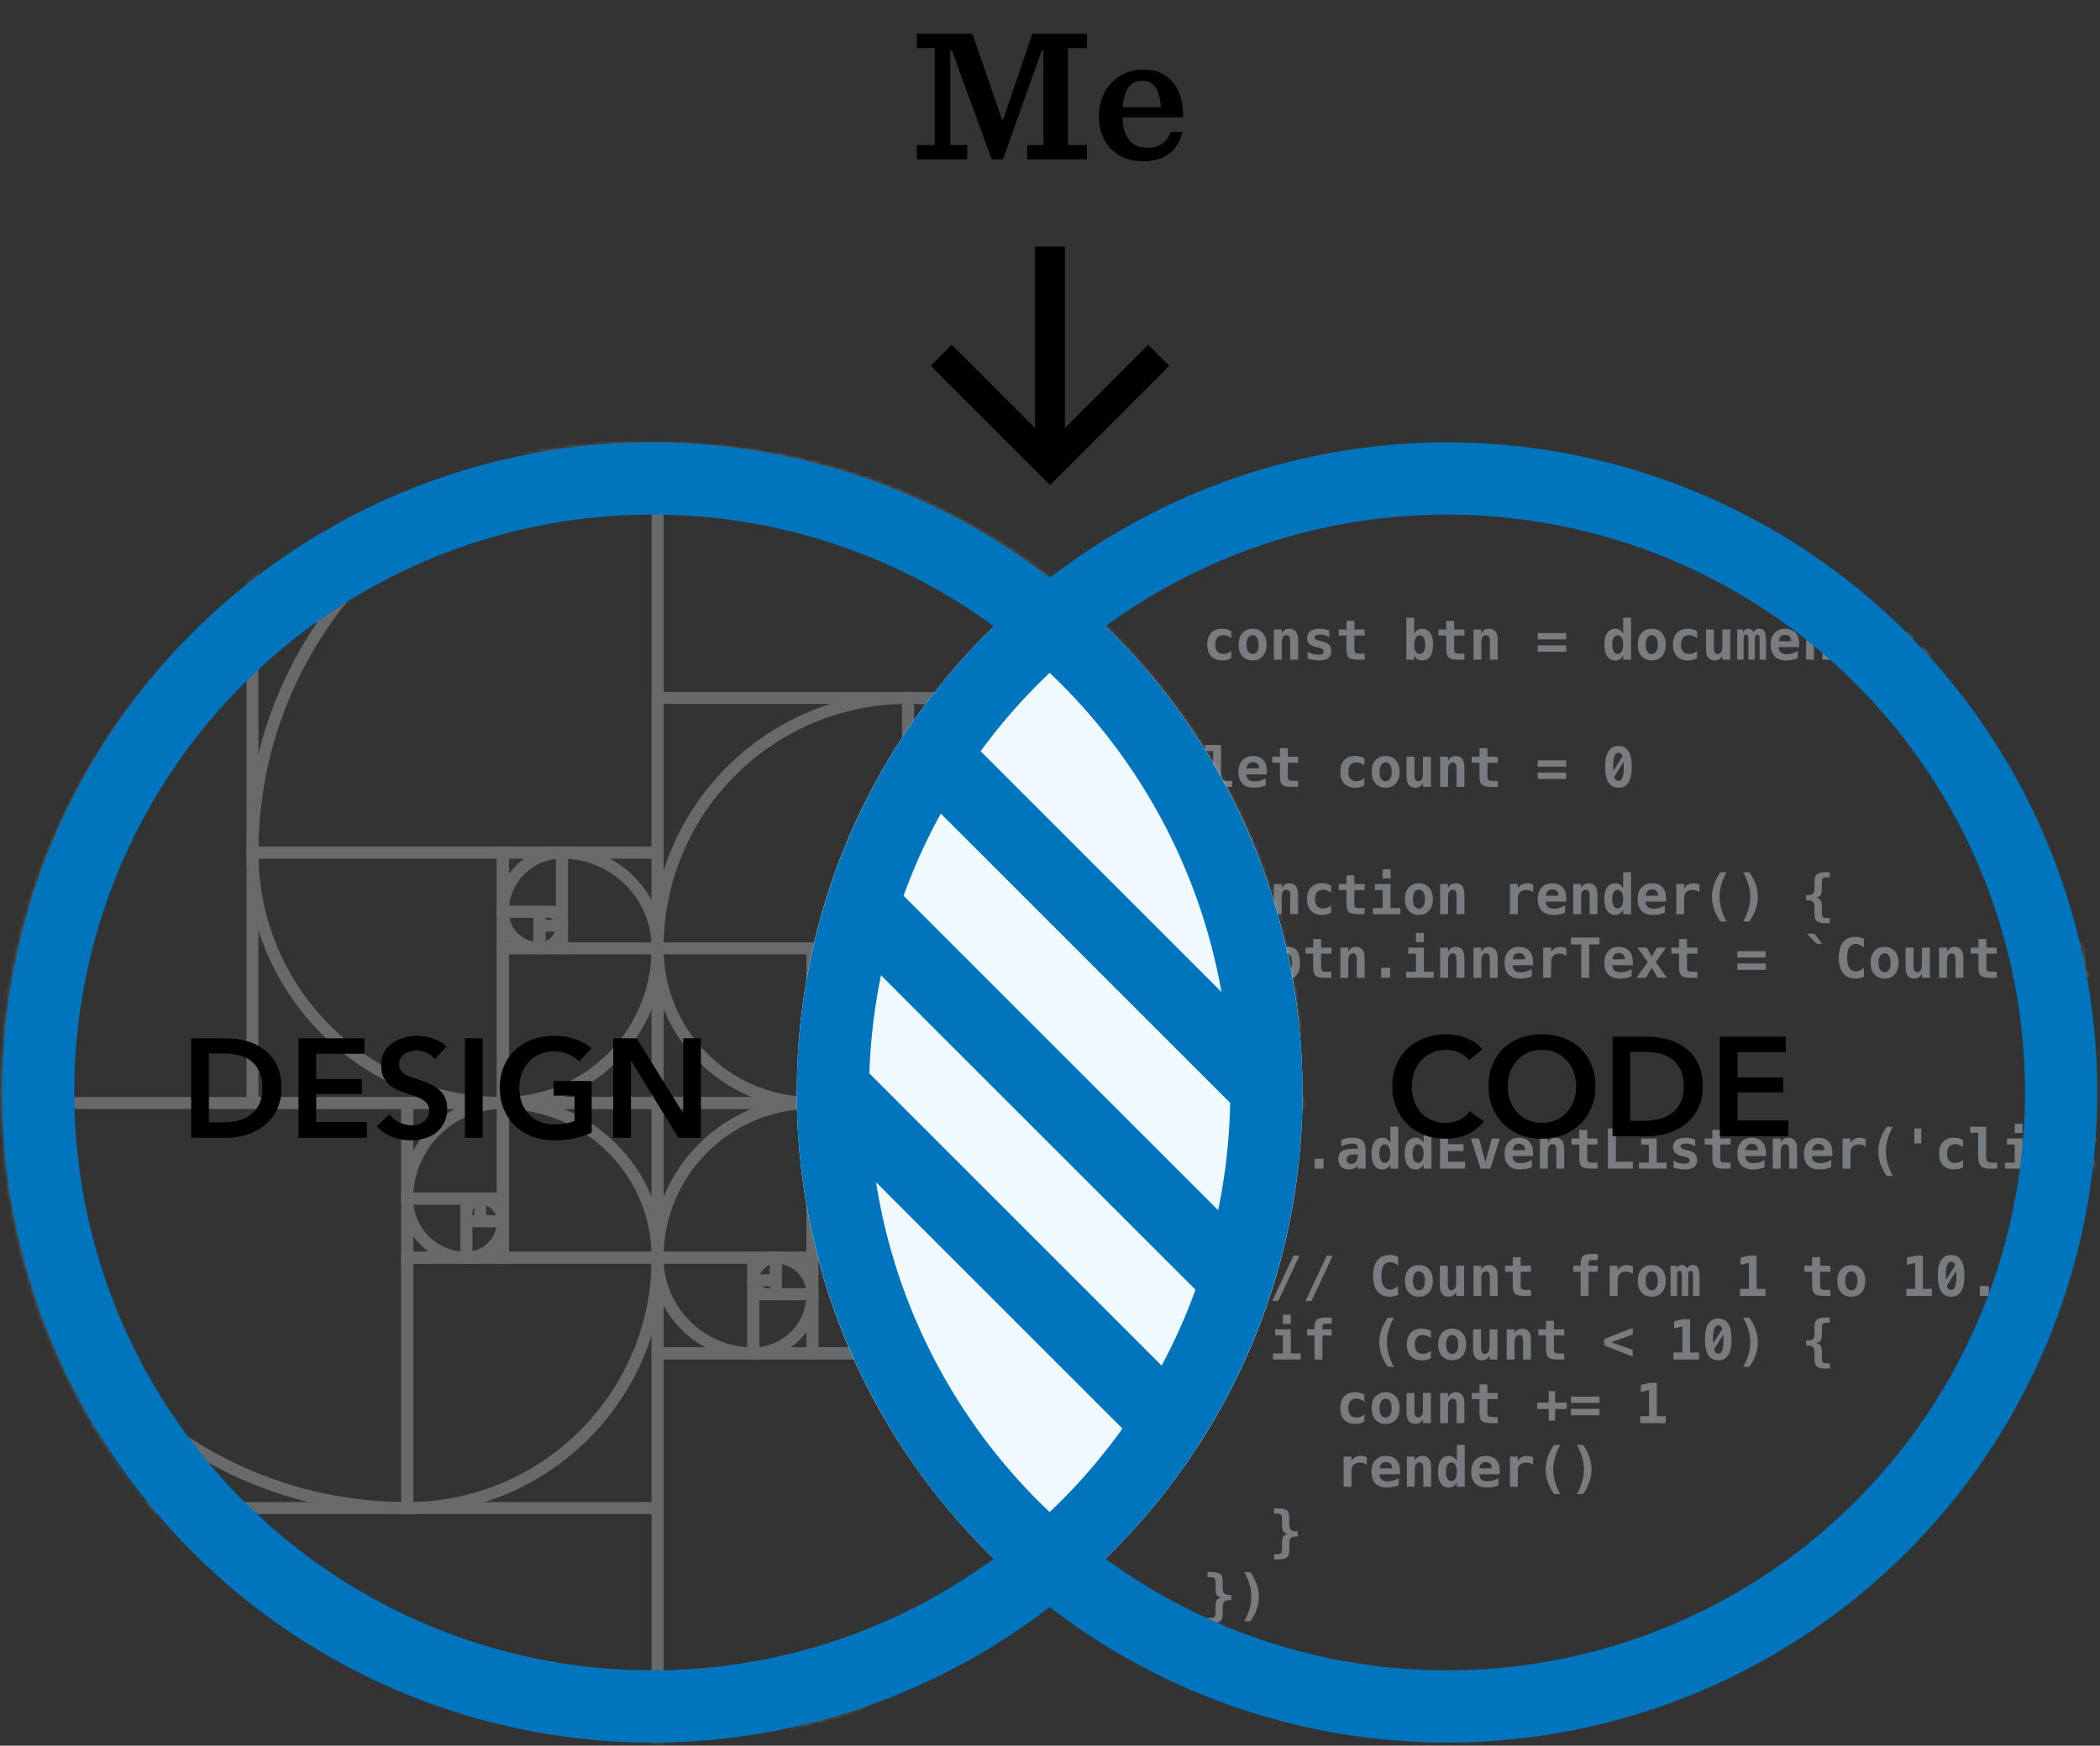 <svg fill="none" viewBox="0 0 528 439" xmlns="http://www.w3.org/2000/svg" xmlns:xlink="http://www.w3.org/1999/xlink"><rect x="0" y="0" width="528" height="439" fill="#333333" stroke="none"/><mask id="a" height="328" maskUnits="userSpaceOnUse" width="328" x="200" y="111"><circle cx="363.818" cy="274.735" fill="#c4c4c4" r="163.488"/></mask><mask id="b" height="328" maskUnits="userSpaceOnUse" width="328" x="0" y="111"><circle cx="164" cy="274.735" fill="#c4c4c4" r="163.488"/></mask><path d="m230.52 40.077v-3.6h4.512v-24.384h-4.512v-3.6h13.968l7.488 21.696h.192l7.392-21.696h13.728v3.6h-4.752v24.384h4.752v3.6h-15.024v-3.6h4.08v-23.76h-.432l-9.744 27.36h-2.832l-9.984-27.36h-.432v23.76h4.272v3.6zm66.92-10.56h-15.216c.192 5.424 2.448 7.632 6.432 7.632 2.64 0 4.56-1.152 5.76-3.984h2.88c-1.104 4.704-4.416 7.392-9.888 7.392-7.008 0-11.137-4.8-11.137-11.328 0-6.72 4.752-11.76 11.233-11.76 7.008 0 10.176 5.616 9.936 12.048zm-10.224-9.216c-2.736 0-4.56 1.776-4.944 6.672h9.6c-.288-4.32-1.632-6.672-4.656-6.672z" fill="#000"/><path clip-rule="evenodd" d="m233.999 91.999 27.349 27.349 2.652 2.652 2.652-2.652 27.349-27.349-5.303-5.303-20.948 20.948v-45.646h-7.5v45.646l-20.948-20.948z" fill="#000" fill-rule="evenodd"/><g mask="url(#a)" opacity=".55"><path d="m309.588 165.508c-.334.195-.693.339-1.078.434-.384.1-.797.149-1.24.149-1.17 0-2.085-.352-2.745-1.057-.659-.705-.989-1.681-.989-2.928 0-1.252.332-2.23.996-2.935.664-.709 1.581-1.064 2.752-1.064.406 0 .797.048 1.172.143.38.094.757.241 1.132.44v1.816c-.289-.248-.608-.438-.956-.569-.343-.135-.7-.203-1.07-.203-.647 0-1.144.205-1.491.617-.348.411-.522.996-.522 1.755s.174 1.342.522 1.749c.347.406.844.61 1.491.61.384 0 .743-.064 1.077-.19.335-.131.651-.328.949-.59zm5.348-5.774c-.475 0-.848.21-1.119.63-.271.416-.406.996-.406 1.742s.135 1.328.406 1.749c.271.415.644.623 1.119.623.479 0 .854-.208 1.125-.623.271-.421.406-1.003.406-1.749s-.135-1.326-.406-1.742c-.271-.42-.646-.63-1.125-.63zm-3.511 2.372c0-1.225.316-2.194.949-2.908.637-.718 1.491-1.077 2.562-1.077 1.075 0 1.929.359 2.562 1.077.637.714.955 1.683.955 2.908 0 1.224-.318 2.196-.955 2.914-.633.714-1.487 1.071-2.562 1.071-1.071 0-1.925-.357-2.562-1.071-.633-.718-.949-1.69-.949-2.914zm14.958-1.139v4.928h-1.972v-4.623c0-.551-.079-.944-.237-1.179-.154-.239-.407-.359-.76-.359-.357 0-.639.16-.847.481-.203.321-.305.766-.305 1.335v4.345h-1.972v-7.591h1.972v1.138c.14-.42.38-.745.719-.976.339-.23.747-.345 1.226-.345.719 0 1.261.239 1.627.718.366.475.549 1.184.549 2.128zm7.821-2.426v1.735c-.366-.235-.747-.411-1.145-.529-.393-.122-.788-.183-1.186-.183-.443 0-.777.066-1.003.197-.226.126-.339.316-.339.569 0 .362.483.655 1.45.881l.075.021.569.135c.723.172 1.252.45 1.586.834.339.379.508.895.508 1.545 0 .782-.257 1.369-.772 1.762-.511.389-1.281.583-2.311.583-.457 0-.924-.04-1.403-.122-.479-.077-.965-.194-1.457-.352v-1.735c.438.248.883.438 1.335.569.456.131.897.197 1.321.197.466 0 .818-.068 1.058-.204.239-.135.359-.332.359-.589 0-.253-.086-.448-.258-.583-.167-.136-.569-.28-1.206-.434l-.549-.122c-.759-.172-1.313-.441-1.661-.807s-.521-.856-.521-1.47c0-.732.264-1.302.793-1.708.528-.407 1.271-.61 2.229-.61.43 0 .857.036 1.281.108.43.068.845.172 1.247.312zm6.324-2.393v2.156h2.596v1.525h-2.596v3.592c0 .339.081.583.244.732.167.144.443.217.827.217h1.525v1.525h-1.668c-1.138 0-1.909-.181-2.311-.543-.402-.366-.603-1.041-.603-2.026v-3.497h-1.938v-1.525h1.938v-2.156zm17.811 5.972c0-.732-.122-1.306-.366-1.722s-.58-.624-1.009-.624c-.43 0-.769.208-1.017.624-.249.416-.373.99-.373 1.722s.124 1.305.373 1.721c.248.416.587.624 1.017.624.429 0 .765-.208 1.009-.624s.366-.989.366-1.721zm-2.765-2.739c.244-.42.527-.734.847-.942.326-.212.692-.318 1.098-.318.899 0 1.591.343 2.074 1.03.488.687.732 1.672.732 2.955 0 1.265-.239 2.246-.718 2.941-.479.696-1.152 1.044-2.02 1.044-.456 0-.854-.11-1.193-.332-.339-.221-.612-.551-.82-.989v1.125h-1.979v-10.546h1.979zm10.045-3.233v2.156h2.595v1.525h-2.595v3.592c0 .339.081.583.244.732.167.144.442.217.826.217h1.525v1.525h-1.667c-1.139 0-1.909-.181-2.311-.543-.402-.366-.603-1.041-.603-2.026v-3.497h-1.939v-1.525h1.939v-2.156zm10.945 4.819v4.928h-1.972v-4.623c0-.551-.079-.944-.237-1.179-.154-.239-.407-.359-.759-.359-.357 0-.64.16-.847.481-.204.321-.305.766-.305 1.335v4.345h-1.973v-7.591h1.973v1.138c.14-.42.379-.745.718-.976.339-.23.748-.345 1.227-.345.718 0 1.26.239 1.626.718.366.475.549 1.184.549 2.128zm10.065 1.322h7.164v1.606h-7.164zm0-3.084h7.164v1.593h-7.164zm21.492.176v-4.032h1.979v10.546h-1.979v-1.125c-.212.438-.488.768-.827.989-.334.222-.73.332-1.186.332-.868 0-1.541-.348-2.02-1.044-.479-.695-.718-1.676-.718-2.941 0-1.283.242-2.268.725-2.955.488-.687 1.182-1.03 2.081-1.03.406 0 .77.106 1.091.318.325.208.61.522.854.942zm-2.765 2.739c0 .732.122 1.305.366 1.721s.58.624 1.01.624c.429 0 .768-.208 1.016-.624.249-.416.373-.989.373-1.721s-.124-1.306-.373-1.722c-.248-.416-.587-.624-1.016-.624-.43 0-.766.208-1.01.624s-.366.99-.366 1.722zm9.942-2.386c-.474 0-.847.21-1.118.63-.271.416-.407.996-.407 1.742s.136 1.328.407 1.749c.271.415.644.623 1.118.623.479 0 .854-.208 1.125-.623.272-.421.407-1.003.407-1.749s-.135-1.326-.407-1.742c-.271-.42-.646-.63-1.125-.63zm-3.51 2.372c0-1.225.316-2.194.948-2.908.638-.718 1.492-1.077 2.562-1.077 1.076 0 1.93.359 2.562 1.077.637.714.956 1.683.956 2.908 0 1.224-.319 2.196-.956 2.914-.632.714-1.486 1.071-2.562 1.071-1.07 0-1.924-.357-2.562-1.071-.632-.718-.948-1.69-.948-2.914zm14.89 3.402c-.334.195-.694.339-1.078.434-.384.1-.797.149-1.24.149-1.17 0-2.085-.352-2.745-1.057s-.989-1.681-.989-2.928c0-1.252.332-2.23.996-2.935.664-.709 1.581-1.064 2.752-1.064.406 0 .797.048 1.172.143.38.094.757.241 1.132.44v1.816c-.289-.248-.608-.438-.956-.569-.343-.135-.7-.203-1.071-.203-.646 0-1.143.205-1.491.617-.348.411-.521.996-.521 1.755s.173 1.342.521 1.749c.348.406.845.61 1.491.61.385 0 .744-.064 1.078-.19.334-.131.651-.328.949-.59zm2.257-2.263v-4.941h1.986v4.636c0 .546.077.937.23 1.172.154.235.409.353.766.353s.635-.159.834-.475c.203-.316.305-.759.305-1.328v-4.358h1.986v7.591h-1.986v-1.125c-.14.42-.38.745-.719.976-.334.23-.738.345-1.213.345-.723 0-1.27-.239-1.64-.718-.366-.479-.549-1.189-.549-2.128zm11.956-4.182c.149-.321.338-.558.569-.712.23-.153.513-.23.847-.23.655 0 1.107.226 1.356.678.253.451.379 1.391.379 2.819v4.277h-1.626v-4.873c0-.565-.043-.943-.129-1.132-.086-.19-.242-.285-.468-.285s-.384.097-.474.291c-.091.195-.136.57-.136 1.126v4.873h-1.606v-4.873c0-.556-.045-.931-.136-1.126-.09-.194-.248-.291-.474-.291s-.382.095-.468.285c-.086.189-.129.567-.129 1.132v4.873h-1.626v-7.591h1.443v.786c.113-.298.294-.533.543-.705.248-.176.526-.264.833-.264.308 0 .588.092.841.278.253.18.406.402.461.664zm11.156 6.459c-.461.19-.931.332-1.41.427s-.985.142-1.518.142c-1.27 0-2.242-.339-2.915-1.016-.668-.683-1.003-1.663-1.003-2.942 0-1.238.323-2.216.969-2.935.646-.718 1.528-1.077 2.644-1.077 1.125 0 1.997.334 2.616 1.003.623.664.935 1.602.935 2.813v.806h-5.144c.004.596.181 1.042.529 1.335.347.294.867.441 1.558.441.457 0 .906-.066 1.349-.197s.906-.339 1.39-.623zm-1.681-4.27c-.009-.524-.145-.919-.407-1.186-.258-.271-.639-.407-1.145-.407-.457 0-.82.14-1.092.42-.271.276-.431.669-.481 1.18zm9.834-.285v4.928h-1.972v-4.623c0-.551-.079-.944-.237-1.179-.154-.239-.407-.359-.76-.359-.357 0-.639.16-.847.481-.203.321-.305.766-.305 1.335v4.345h-1.972v-7.591h1.972v1.138c.14-.42.38-.745.719-.976.339-.23.747-.345 1.226-.345.719 0 1.261.239 1.627.718.366.475.549 1.184.549 2.128zm5.781-4.819v2.156h2.596v1.525h-2.596v3.592c0 .339.082.583.244.732.167.144.443.217.827.217h1.525v1.525h-1.667c-1.139 0-1.909-.181-2.311-.543-.402-.366-.604-1.041-.604-2.026v-3.497h-1.938v-1.525h1.938v-2.156zm6.73 7.259h2.257v2.488h-2.257zm10.763-1.43c0-.678-.128-1.22-.386-1.626-.258-.412-.596-.617-1.017-.617-.415 0-.752.203-1.01.61-.253.406-.379.951-.379 1.633 0 .687.126 1.234.379 1.64.258.407.595.61 1.01.61.421 0 .759-.203 1.017-.61.258-.411.386-.958.386-1.64zm1.986 3.348c0 1.216-.275 2.092-.827 2.63-.546.542-1.437.813-2.67.813-.416 0-.827-.031-1.234-.095-.406-.058-.82-.151-1.24-.277v-1.824c.375.208.757.362 1.145.461.389.1.789.149 1.2.149.56 0 .974-.133 1.24-.399.267-.263.4-.674.4-1.234v-.82c-.194.361-.452.63-.772.806-.321.177-.712.265-1.173.265-.867 0-1.556-.339-2.067-1.017s-.766-1.597-.766-2.758c0-1.202.255-2.156.766-2.861.511-.704 1.195-1.057 2.054-1.057.433 0 .82.102 1.159.305.338.204.605.49.799.861v-.969h1.986zm8.404.197c-.461.19-.93.332-1.409.427s-.985.142-1.519.142c-1.269 0-2.241-.339-2.914-1.016-.669-.683-1.003-1.663-1.003-2.942 0-1.238.323-2.216.969-2.935.646-.718 1.527-1.077 2.643-1.077 1.126 0 1.998.334 2.617 1.003.623.664.935 1.602.935 2.813v.806h-5.144c.004.596.18 1.042.528 1.335.348.294.868.441 1.559.441.457 0 .906-.066 1.349-.197s.906-.339 1.389-.623zm-1.68-4.27c-.01-.524-.145-.919-.407-1.186-.258-.271-.64-.407-1.146-.407-.456 0-.82.14-1.091.42-.271.276-.431.669-.481 1.18zm7.252-5.104v2.156h2.595v1.525h-2.595v3.592c0 .339.081.583.244.732.167.144.442.217.826.217h1.525v1.525h-1.667c-1.139 0-1.909-.181-2.311-.543-.402-.366-.603-1.041-.603-2.026v-3.497h-1.939v-1.525h1.939v-2.156zm11.128 9.747h-6.303v-10.119h6.303v1.762h-4.303v2.182h3.897v1.762h-3.897v2.65h4.303zm3.545-3.165v-5.856h-2.013v-1.525h3.999v7.381c0 .596.093 1.018.278 1.267.185.248.499.373.942.373h1.586v1.525h-2.142c-.944 0-1.622-.244-2.033-.732s-.617-1.299-.617-2.433zm13.21 2.792c-.461.19-.931.332-1.41.427s-.985.142-1.518.142c-1.27 0-2.241-.339-2.915-1.016-.668-.683-1.003-1.663-1.003-2.942 0-1.238.323-2.216.969-2.935.647-.718 1.528-1.077 2.644-1.077 1.125 0 1.997.334 2.616 1.003.623.664.935 1.602.935 2.813v.806h-5.144c.004.596.181 1.042.529 1.335.348.294.867.441 1.558.441.457 0 .906-.066 1.349-.197s.906-.339 1.39-.623zm-1.681-4.27c-.009-.524-.145-.919-.407-1.186-.257-.271-.639-.407-1.145-.407-.457 0-.82.14-1.092.42-.271.276-.431.669-.481 1.18zm7.252-2.189c.149-.321.339-.558.569-.712.231-.153.513-.23.847-.23.655 0 1.107.226 1.356.678.253.451.379 1.391.379 2.819v4.277h-1.626v-4.873c0-.565-.043-.943-.129-1.132-.086-.19-.242-.285-.468-.285s-.384.097-.474.291c-.09.195-.136.57-.136 1.126v4.873h-1.606v-4.873c0-.556-.045-.931-.136-1.126-.09-.194-.248-.291-.474-.291s-.382.095-.468.285c-.085.189-.128.567-.128 1.132v4.873h-1.627v-7.591h1.444v.786c.113-.298.293-.533.542-.705.248-.176.526-.264.833-.264.308 0 .588.092.841.278.253.18.407.402.461.664zm11.156 6.459c-.461.19-.931.332-1.41.427s-.985.142-1.518.142c-1.27 0-2.241-.339-2.915-1.016-.668-.683-1.003-1.663-1.003-2.942 0-1.238.323-2.216.97-2.935.646-.718 1.527-1.077 2.643-1.077 1.125 0 1.997.334 2.616 1.003.623.664.935 1.602.935 2.813v.806h-5.144c.005.596.181 1.042.529 1.335.348.294.867.441 1.559.441.456 0 .906-.066 1.348-.197.443-.131.906-.339 1.39-.623zm-1.681-4.27c-.009-.524-.145-.919-.407-1.186-.257-.271-.639-.407-1.145-.407-.457 0-.82.14-1.091.42-.271.276-.432.669-.482 1.18zm9.834-.285v4.928h-1.972v-4.623c0-.551-.079-.944-.237-1.179-.154-.239-.407-.359-.759-.359-.357 0-.64.16-.848.481-.203.321-.305.766-.305 1.335v4.345h-1.972v-7.591h1.972v1.138c.14-.42.38-.745.719-.976.339-.23.748-.345 1.227-.345.718 0 1.26.239 1.626.718.366.475.549 1.184.549 2.128zm5.781-4.819v2.156h2.596v1.525h-2.596v3.592c0 .339.082.583.244.732.168.144.443.217.827.217h1.525v1.525h-1.667c-1.139 0-1.909-.181-2.311-.543-.402-.366-.603-1.041-.603-2.026v-3.497h-1.939v-1.525h1.939v-2.156zm6.466 5.151v2.996h1.329c.637 0 1.082-.108 1.335-.325.257-.217.386-.594.386-1.132 0-.547-.133-.94-.4-1.179-.266-.24-.707-.36-1.321-.36zm0-3.944v2.352h1.329c.506 0 .865-.091 1.077-.271.217-.181.326-.479.326-.895s-.111-.716-.332-.901c-.217-.19-.574-.285-1.071-.285zm-1.931-1.593h3.26c1.125 0 1.97.215 2.535.644.569.425.854 1.062.854 1.911 0 .651-.168 1.159-.502 1.525s-.825.579-1.471.637c.773.077 1.353.337 1.742.78.393.443.59 1.062.59 1.857 0 .976-.294 1.683-.881 2.121-.588.439-1.543.658-2.867.658h-3.26zm12.335 10.953c-.267.714-.587 1.233-.963 1.559-.37.329-.822.494-1.355.494h-1.64v-1.511h.806c.407 0 .705-.07.895-.21.19-.136.382-.454.576-.956l.149-.406-2.887-7.381h2.087l1.735 4.927 1.661-4.927h2.087zm4.71-9.177v-1.762h6.026v1.762h-2.013v6.594h2.013v1.763h-6.026v-1.763h2.013v-6.594zm12.559 1.843v-4.032h1.979v10.546h-1.979v-1.125c-.212.438-.488.768-.827.989-.334.222-.729.332-1.186.332-.867 0-1.54-.348-2.019-1.044-.479-.695-.719-1.676-.719-2.941 0-1.283.242-2.268.725-2.955.488-.687 1.182-1.03 2.081-1.03.407 0 .77.106 1.091.318.326.208.61.522.854.942zm-2.765 2.739c0 .732.122 1.305.366 1.721s.581.624 1.01.624.768-.208 1.016-.624c.249-.416.373-.989.373-1.721s-.124-1.306-.373-1.722c-.248-.416-.587-.624-1.016-.624s-.766.208-1.01.624-.366.99-.366 1.722zm12.03-6.758c-.596 1.08-1.039 2.126-1.328 3.138s-.434 2.025-.434 3.037c0 1.003.145 2.015.434 3.036.289 1.017.732 2.067 1.328 3.152h-1.545c-.719-1.044-1.252-2.072-1.6-3.084-.348-1.017-.521-2.052-.521-3.104 0-1.049.173-2.081.521-3.098.353-1.021.886-2.047 1.6-3.077zm7.137.414v3.761h-1.735v-3.761zm9.089 6.344c0-.732-.122-1.306-.366-1.722s-.581-.624-1.01-.624-.768.208-1.017.624c-.248.416-.372.99-.372 1.722s.124 1.305.372 1.721c.249.416.588.624 1.017.624s.766-.208 1.01-.624.366-.989.366-1.721zm-2.765-2.739c.244-.42.526-.734.847-.942.325-.212.691-.318 1.098-.318.899 0 1.59.343 2.074 1.03.488.687.732 1.672.732 2.955 0 1.265-.24 2.246-.719 2.941-.479.696-1.152 1.044-2.02 1.044-.456 0-.853-.11-1.192-.332-.339-.221-.613-.551-.82-.989v1.125h-1.98v-10.546h1.98zm10.044-3.233v2.156h2.596v1.525h-2.596v3.592c0 .339.081.583.244.732.167.144.443.217.827.217h1.525v1.525h-1.668c-1.138 0-1.909-.181-2.311-.543-.402-.366-.603-1.041-.603-2.026v-3.497h-1.938v-1.525h1.938v-2.156zm10.946 4.819v4.928h-1.973v-4.623c0-.551-.079-.944-.237-1.179-.153-.239-.406-.359-.759-.359-.357 0-.639.16-.847.481-.203.321-.305.766-.305 1.335v4.345h-1.972v-7.591h1.972v1.138c.14-.42.38-.745.718-.976.339-.23.748-.345 1.227-.345.719 0 1.261.239 1.627.718.366.475.549 1.184.549 2.128zm6.14-5.191v3.761h-1.735v-3.761zm5.422-.414h1.546c.714 1.03 1.244 2.056 1.592 3.077.353 1.017.529 2.049.529 3.098 0 1.052-.174 2.087-.522 3.104-.348 1.012-.881 2.04-1.599 3.084h-1.546c.597-1.085 1.04-2.135 1.329-3.152.289-1.021.434-2.033.434-3.036 0-1.012-.145-2.025-.434-3.037s-.732-2.058-1.329-3.138zm-342.377 39.368v-5.856h-2.013v-1.525h3.999v7.381c0 .596.092 1.018.278 1.267.185.248.499.373.942.373h1.586v1.525h-2.142c-.944 0-1.622-.244-2.033-.732s-.617-1.299-.617-2.433zm13.21 2.792c-.461.19-.931.332-1.41.427s-.985.142-1.518.142c-1.27 0-2.241-.339-2.915-1.016-.668-.683-1.003-1.663-1.003-2.942 0-1.238.323-2.216.969-2.935.647-.718 1.528-1.077 2.644-1.077 1.125 0 1.997.334 2.616 1.003.623.664.935 1.602.935 2.813v.806h-5.144c.004.596.181 1.042.529 1.335.347.294.867.441 1.558.441.457 0 .906-.066 1.349-.197s.906-.339 1.39-.623zm-1.681-4.27c-.009-.524-.145-.919-.407-1.186-.257-.271-.639-.407-1.145-.407-.457 0-.82.14-1.092.42-.271.276-.431.669-.481 1.18zm7.252-5.104v2.156h2.596v1.525h-2.596v3.592c0 .339.081.583.244.732.167.144.443.217.827.217h1.525v1.525h-1.668c-1.138 0-1.909-.181-2.311-.543-.402-.366-.603-1.041-.603-2.026v-3.497h-1.938v-1.525h1.938v-2.156zm19.241 9.36c-.334.195-.693.339-1.077.434-.384.1-.798.149-1.241.149-1.17 0-2.085-.352-2.744-1.057-.66-.705-.99-1.681-.99-2.928 0-1.252.332-2.23.996-2.935.664-.709 1.582-1.064 2.752-1.064.407 0 .797.048 1.173.143.379.094.756.241 1.131.44v1.816c-.289-.248-.607-.438-.955-.569-.344-.135-.701-.203-1.071-.203-.646 0-1.143.205-1.491.617-.348.411-.522.996-.522 1.755s.174 1.342.522 1.749c.348.406.845.61 1.491.61.384 0 .743-.064 1.078-.19.334-.131.65-.328.948-.59zm5.348-5.774c-.475 0-.847.21-1.118.63-.272.416-.407.996-.407 1.742s.135 1.328.407 1.749c.271.415.643.623 1.118.623.479 0 .854-.208 1.125-.623.271-.421.407-1.003.407-1.749s-.136-1.326-.407-1.742c-.271-.42-.646-.63-1.125-.63zm-3.511 2.372c0-1.225.316-2.194.949-2.908.637-.718 1.491-1.077 2.562-1.077 1.075 0 1.929.359 2.562 1.077.637.714.955 1.683.955 2.908 0 1.224-.318 2.196-.955 2.914-.633.714-1.487 1.071-2.562 1.071-1.071 0-1.925-.357-2.562-1.071-.633-.718-.949-1.69-.949-2.914zm8.784 1.139v-4.941h1.986v4.636c0 .546.077.937.23 1.172.154.235.409.353.766.353s.635-.159.834-.475c.203-.316.305-.759.305-1.328v-4.358h1.985v7.591h-1.985v-1.125c-.14.42-.38.745-.719.976-.334.23-.739.345-1.213.345-.723 0-1.27-.239-1.64-.718-.366-.479-.549-1.189-.549-2.128zm14.538-2.278v4.928h-1.972v-4.623c0-.551-.08-.944-.238-1.179-.153-.239-.406-.359-.759-.359-.357 0-.639.16-.847.481-.203.321-.305.766-.305 1.335v4.345h-1.972v-7.591h1.972v1.138c.14-.42.38-.745.718-.976.339-.23.748-.345 1.227-.345.719 0 1.261.239 1.627.718.366.475.549 1.184.549 2.128zm5.781-4.819v2.156h2.596v1.525h-2.596v3.592c0 .339.081.583.244.732.167.144.443.217.827.217h1.525v1.525h-1.667c-1.139 0-1.909-.181-2.312-.543-.402-.366-.603-1.041-.603-2.026v-3.497h-1.938v-1.525h1.938v-2.156zm12.647 6.141h7.164v1.606h-7.164zm0-3.084h7.164v1.593h-7.164zm16.964 1.64c0-1.753.278-3.065.834-3.937.556-.877 1.392-1.315 2.508-1.315 1.12 0 1.959.436 2.514 1.308.556.872.834 2.187.834 3.944 0 1.753-.278 3.066-.834 3.938-.555.872-1.394 1.308-2.514 1.308-1.116 0-1.952-.436-2.508-1.308-.556-.876-.834-2.189-.834-3.938zm2.332 2.705c.212.564.549.847 1.01.847.465 0 .804-.283 1.016-.847.213-.565.319-1.467.319-2.705 0-.47-.016-.89-.047-1.26l-2.366 3.768c.023.072.045.138.068.197zm1.01-6.263c-.461 0-.798.282-1.01.847s-.319 1.469-.319 2.711c0 .384.009.735.028 1.051l2.331-3.721c-.004-.014-.009-.027-.014-.041-.212-.565-.551-.847-1.016-.847zm-99.529 32.353v.664h2.331v1.525h-2.331v6.066h-1.986v-6.066h-1.844v-1.525h1.844v-.529c0-.913.19-1.545.569-1.898.38-.352 1.085-.528 2.115-.528h1.633v1.525h-1.552c-.298 0-.501.054-.61.162-.104.109-.16.31-.169.604zm4.439 5.605v-4.941h1.986v4.636c0 .546.077.937.23 1.172.154.235.409.353.766.353s.635-.159.834-.475c.203-.316.305-.759.305-1.328v-4.358h1.986v7.591h-1.986v-1.125c-.14.42-.38.745-.719.976-.334.23-.738.345-1.213.345-.723 0-1.269-.239-1.64-.718-.366-.479-.549-1.189-.549-2.128zm14.538-2.278v4.928h-1.972v-4.623c0-.551-.079-.944-.237-1.179-.154-.239-.407-.359-.76-.359-.357 0-.639.16-.847.481-.203.321-.305.766-.305 1.335v4.345h-1.972v-7.591h1.972v1.138c.14-.42.38-.745.719-.976.339-.23.747-.345 1.226-.345.719 0 1.261.239 1.627.718.366.475.549 1.184.549 2.128zm8.296 4.541c-.335.195-.694.339-1.078.434-.384.1-.797.149-1.24.149-1.17 0-2.085-.352-2.745-1.057s-.99-1.681-.99-2.928c0-1.252.333-2.23.997-2.935.664-.709 1.581-1.064 2.751-1.064.407 0 .798.048 1.173.143.379.094.757.241 1.132.44v1.816c-.289-.248-.608-.438-.956-.569-.343-.135-.7-.203-1.071-.203-.646 0-1.143.205-1.491.617-.348.411-.522.996-.522 1.755s.174 1.342.522 1.749c.348.406.845.61 1.491.61.384 0 .744-.064 1.078-.19.334-.131.651-.328.949-.59zm5.849-9.36v2.156h2.596v1.525h-2.596v3.592c0 .339.081.583.244.732.167.144.443.217.827.217h1.525v1.525h-1.668c-1.138 0-1.909-.181-2.311-.543-.402-.366-.603-1.041-.603-2.026v-3.497h-1.938v-1.525h1.938v-2.156zm5.185 2.156h3.931v6.066h2.467v1.525h-6.927v-1.525h2.474v-4.541h-1.945zm1.945-3.694h1.986v2.318h-1.986zm9.095 5.124c-.474 0-.847.21-1.118.63-.271.416-.406.996-.406 1.742s.135 1.328.406 1.749c.271.415.644.623 1.118.623.479 0 .854-.208 1.126-.623.271-.421.406-1.003.406-1.749s-.135-1.326-.406-1.742c-.272-.42-.647-.63-1.126-.63zm-3.51 2.372c0-1.225.316-2.194.949-2.908.637-.718 1.491-1.077 2.561-1.077 1.076 0 1.93.359 2.562 1.077.637.714.956 1.683.956 2.908 0 1.224-.319 2.196-.956 2.914-.632.714-1.486 1.071-2.562 1.071-1.07 0-1.924-.357-2.561-1.071-.633-.718-.949-1.69-.949-2.914zm14.958-1.139v4.928h-1.972v-4.623c0-.551-.08-.944-.238-1.179-.153-.239-.406-.359-.759-.359-.357 0-.639.16-.847.481-.203.321-.305.766-.305 1.335v4.345h-1.972v-7.591h1.972v1.138c.14-.42.38-.745.718-.976.339-.23.748-.345 1.227-.345.719 0 1.261.239 1.627.718.366.475.549 1.184.549 2.128zm17.269-.569c-.217-.199-.472-.348-.766-.447-.289-.1-.607-.149-.955-.149-.421 0-.789.074-1.105.223-.312.145-.554.357-.725.637-.109.172-.186.38-.231.624-.04.244-.061.614-.061 1.111v3.498h-1.986v-7.591h1.986v1.179c.195-.434.493-.768.895-1.003.402-.24.872-.359 1.41-.359.271 0 .535.034.793.101.262.064.51.159.745.285zm8.032 5.124c-.461.19-.931.332-1.41.427s-.985.142-1.518.142c-1.27 0-2.241-.339-2.915-1.016-.668-.683-1.003-1.663-1.003-2.942 0-1.238.323-2.216.969-2.935.647-.718 1.528-1.077 2.644-1.077 1.125 0 1.997.334 2.616 1.003.623.664.935 1.602.935 2.813v.806h-5.144c.004.596.181 1.042.529 1.335.348.294.867.441 1.558.441.457 0 .906-.066 1.349-.197s.906-.339 1.39-.623zm-1.681-4.27c-.009-.524-.145-.919-.407-1.186-.257-.271-.639-.407-1.145-.407-.457 0-.82.14-1.091.42-.272.276-.432.669-.482 1.18zm9.834-.285v4.928h-1.972v-4.623c0-.551-.079-.944-.237-1.179-.154-.239-.407-.359-.76-.359-.356 0-.639.16-.847.481-.203.321-.305.766-.305 1.335v4.345h-1.972v-7.591h1.972v1.138c.14-.42.38-.745.719-.976.339-.23.748-.345 1.226-.345.719 0 1.261.239 1.627.718.366.475.549 1.184.549 2.128zm6.466-1.586v-4.032h1.979v10.546h-1.979v-1.125c-.212.438-.488.768-.827.989-.334.222-.73.332-1.186.332-.868 0-1.541-.348-2.02-1.044-.479-.695-.718-1.676-.718-2.941 0-1.283.242-2.268.725-2.955.488-.687 1.182-1.03 2.081-1.03.406 0 .77.106 1.091.318.325.208.61.522.854.942zm-2.765 2.739c0 .732.122 1.305.366 1.721s.58.624 1.01.624c.429 0 .768-.208 1.016-.624.249-.416.373-.989.373-1.721s-.124-1.306-.373-1.722c-.248-.416-.587-.624-1.016-.624-.43 0-.766.208-1.01.624s-.366.99-.366 1.722zm13.236 3.402c-.461.19-.93.332-1.409.427s-.985.142-1.519.142c-1.269 0-2.241-.339-2.914-1.016-.669-.683-1.003-1.663-1.003-2.942 0-1.238.323-2.216.969-2.935.646-.718 1.527-1.077 2.643-1.077 1.125 0 1.998.334 2.617 1.003.623.664.935 1.602.935 2.813v.806h-5.144c.004.596.18 1.042.528 1.335.348.294.868.441 1.559.441.457 0 .906-.066 1.349-.197s.906-.339 1.389-.623zm-1.681-4.27c-.009-.524-.144-.919-.406-1.186-.258-.271-.64-.407-1.146-.407-.456 0-.82.14-1.091.42-.271.276-.431.669-.481 1.18zm10.377-.854c-.217-.199-.472-.348-.766-.447-.289-.1-.608-.149-.956-.149-.42 0-.788.074-1.104.223-.312.145-.554.357-.725.637-.109.172-.186.38-.231.624-.041.244-.061.614-.061 1.111v3.498h-1.986v-7.591h1.986v1.179c.194-.434.493-.768.895-1.003.402-.24.872-.359 1.409-.359.272 0 .536.034.793.101.262.064.511.159.746.285zm6.825-5.036c-.596 1.08-1.039 2.126-1.328 3.138-.29 1.012-.434 2.025-.434 3.037 0 1.003.144 2.015.434 3.036.289 1.017.732 2.067 1.328 3.152h-1.545c-.719-1.044-1.252-2.072-1.6-3.084-.348-1.017-.522-2.052-.522-3.104 0-1.049.174-2.081.522-3.098.353-1.021.886-2.047 1.6-3.077zm4.195 0h1.546c.714 1.03 1.244 2.056 1.592 3.077.353 1.017.529 2.049.529 3.098 0 1.052-.174 2.087-.522 3.104-.348 1.012-.881 2.04-1.599 3.084h-1.546c.597-1.085 1.04-2.135 1.329-3.152.289-1.021.434-2.033.434-3.036 0-1.012-.145-2.025-.434-3.037s-.732-2.058-1.329-3.138zm21.77 11.502v1.294h-1.017c-1.125 0-1.879-.167-2.263-.501-.38-.335-.57-1.001-.57-2v-1.457c0-.682-.122-1.152-.366-1.409-.239-.263-.675-.394-1.308-.394h-.42v-1.294h.42c.633 0 1.069-.129 1.308-.386.244-.258.366-.73.366-1.417v-1.457c0-.999.19-1.663.57-1.993.384-.334 1.138-.501 2.263-.501h1.017v1.287h-.834c-.47 0-.784.095-.942.285s-.237.608-.237 1.254v1.416c0 .746-.111 1.27-.332 1.573s-.617.497-1.186.583c.569.095.965.296 1.186.603s.332.831.332 1.572v1.39c0 .65.079 1.071.237 1.26.158.195.472.292.942.292zm-135.193 11.256c0-.732-.122-1.306-.366-1.722s-.58-.624-1.01-.624c-.429 0-.768.208-1.016.624-.249.416-.373.99-.373 1.722s.124 1.305.373 1.721c.248.416.587.624 1.016.624.43 0 .766-.208 1.01-.624s.366-.989.366-1.721zm-2.765-2.739c.244-.42.526-.734.847-.942.325-.212.691-.318 1.098-.318.899 0 1.591.343 2.074 1.03.488.687.732 1.672.732 2.955 0 1.265-.239 2.246-.718 2.941-.479.696-1.153 1.044-2.02 1.044-.456 0-.854-.11-1.193-.332-.339-.221-.612-.551-.82-.989v1.125h-1.979v-10.546h1.979zm10.044-3.233v2.156h2.596v1.525h-2.596v3.592c0 .339.082.583.244.732.167.144.443.217.827.217h1.525v1.525h-1.667c-1.139 0-1.909-.181-2.311-.543-.402-.366-.604-1.041-.604-2.026v-3.497h-1.938v-1.525h1.938v-2.156zm10.946 4.819v4.928h-1.972v-4.623c0-.551-.079-.944-.237-1.179-.154-.239-.407-.359-.759-.359-.357 0-.64.16-.848.481-.203.321-.305.766-.305 1.335v4.345h-1.972v-7.591h1.972v1.138c.14-.42.38-.745.719-.976.339-.23.748-.345 1.227-.345.718 0 1.26.239 1.626.718.366.475.549 1.184.549 2.128zm4.148 2.44h2.257v2.488h-2.257zm6.818-5.103h3.931v6.066h2.467v1.525h-6.926v-1.525h2.473v-4.541h-1.945zm1.945-3.694h1.986v2.318h-1.986zm12.18 6.357v4.928h-1.972v-4.623c0-.551-.08-.944-.238-1.179-.153-.239-.406-.359-.759-.359-.357 0-.639.16-.847.481-.203.321-.305.766-.305 1.335v4.345h-1.972v-7.591h1.972v1.138c.14-.42.38-.745.718-.976.339-.23.748-.345 1.227-.345.719 0 1.261.239 1.627.718.366.475.549 1.184.549 2.128zm8.363 0v4.928h-1.972v-4.623c0-.551-.079-.944-.237-1.179-.154-.239-.407-.359-.759-.359-.357 0-.64.16-.847.481-.204.321-.305.766-.305 1.335v4.345h-1.973v-7.591h1.973v1.138c.14-.42.379-.745.718-.976.339-.23.748-.345 1.227-.345.718 0 1.26.239 1.626.718.366.475.549 1.184.549 2.128zm8.574 4.555c-.461.19-.931.332-1.41.427s-.985.142-1.518.142c-1.27 0-2.241-.339-2.914-1.016-.669-.683-1.003-1.663-1.003-2.942 0-1.238.323-2.216.969-2.935.646-.718 1.527-1.077 2.643-1.077 1.125 0 1.997.334 2.616 1.003.624.664.936 1.602.936 2.813v.806h-5.145c.005.596.181 1.042.529 1.335.348.294.868.441 1.559.441.456 0 .906-.066 1.349-.197.442-.131.906-.339 1.389-.623zm-1.681-4.27c-.009-.524-.144-.919-.406-1.186-.258-.271-.64-.407-1.146-.407-.456 0-.82.14-1.091.42-.271.276-.432.669-.481 1.18zm10.377-.854c-.217-.199-.472-.348-.766-.447-.289-.1-.608-.149-.956-.149-.42 0-.788.074-1.105.223-.311.145-.553.357-.725.637-.108.172-.185.38-.23.624-.041.244-.061.614-.061 1.111v3.498h-1.986v-7.591h1.986v1.179c.194-.434.492-.768.894-1.003.403-.24.873-.359 1.41-.359.271 0 .536.034.793.101.262.064.511.159.746.285zm5.74 5.497h-1.999v-8.371h-2.569v-1.748h7.137v1.748h-2.569zm10.655-.373c-.461.19-.931.332-1.41.427s-.985.142-1.518.142c-1.27 0-2.241-.339-2.915-1.016-.668-.683-1.003-1.663-1.003-2.942 0-1.238.323-2.216.97-2.935.646-.718 1.527-1.077 2.643-1.077 1.125 0 1.997.334 2.616 1.003.624.664.935 1.602.935 2.813v.806h-5.144c.005.596.181 1.042.529 1.335.348.294.867.441 1.559.441.456 0 .906-.066 1.348-.197.443-.131.906-.339 1.39-.623zm-1.681-4.27c-.009-.524-.145-.919-.407-1.186-.257-.271-.639-.407-1.145-.407-.457 0-.82.14-1.091.42-.271.276-.432.669-.482 1.18zm10.336-2.948-2.555 3.633 2.778 3.958h-2.318l-1.491-2.556-1.484 2.556h-2.318l2.806-3.958-2.582-3.633h2.318l1.26 2.263 1.268-2.263zm5.279-2.156v2.156h2.596v1.525h-2.596v3.592c0 .339.082.583.244.732.168.144.443.217.827.217h1.525v1.525h-1.667c-1.139 0-1.909-.181-2.311-.543-.402-.366-.603-1.041-.603-2.026v-3.497h-1.939v-1.525h1.939v-2.156zm12.647 6.141h7.164v1.606h-7.164zm0-3.084h7.164v1.593h-7.164zm19.391-4.412 1.918 2.548h-1.335l-2.494-2.548zm12.43 10.81c-.316.163-.648.285-.996.366-.348.082-.714.122-1.098.122-1.365 0-2.406-.449-3.124-1.349-.719-.899-1.078-2.198-1.078-3.897 0-1.703.359-3.004 1.078-3.904.718-.899 1.759-1.348 3.124-1.348.384 0 .752.04 1.105.122.352.081.682.203.989.366v2.223c-.343-.317-.677-.547-1.003-.692-.321-.149-.653-.223-.996-.223-.732 0-1.286.291-1.661.874-.37.578-.555 1.439-.555 2.582 0 1.139.185 2 .555 2.583.375.578.929.867 1.661.867.343 0 .675-.072.996-.217.326-.149.66-.382 1.003-.698zm5.212-5.869c-.474 0-.847.21-1.118.63-.271.416-.407.996-.407 1.742s.136 1.328.407 1.749c.271.415.644.623 1.118.623.479 0 .854-.208 1.125-.623.271-.421.407-1.003.407-1.749s-.136-1.326-.407-1.742c-.271-.42-.646-.63-1.125-.63zm-3.51 2.372c0-1.225.316-2.194.948-2.908.637-.718 1.491-1.077 2.562-1.077 1.076 0 1.93.359 2.562 1.077.637.714.956 1.683.956 2.908 0 1.224-.319 2.196-.956 2.914-.632.714-1.486 1.071-2.562 1.071-1.071 0-1.925-.357-2.562-1.071-.632-.718-.948-1.69-.948-2.914zm8.783 1.139v-4.941h1.986v4.636c0 .546.077.937.231 1.172.153.235.408.353.765.353s.635-.159.834-.475c.203-.316.305-.759.305-1.328v-4.358h1.986v7.591h-1.986v-1.125c-.14.42-.379.745-.718.976-.335.23-.739.345-1.214.345-.722 0-1.269-.239-1.64-.718-.366-.479-.549-1.189-.549-2.128zm14.538-2.278v4.928h-1.972v-4.623c0-.551-.079-.944-.237-1.179-.154-.239-.407-.359-.759-.359-.357 0-.64.16-.848.481-.203.321-.305.766-.305 1.335v4.345h-1.972v-7.591h1.972v1.138c.141-.42.38-.745.719-.976.339-.23.748-.345 1.227-.345.718 0 1.26.239 1.626.718.366.475.549 1.184.549 2.128zm5.782-4.819v2.156h2.595v1.525h-2.595v3.592c0 .339.081.583.244.732.167.144.442.217.826.217h1.525v1.525h-1.667c-1.139 0-1.909-.181-2.311-.543-.402-.366-.603-1.041-.603-2.026v-3.497h-1.939v-1.525h1.939v-2.156zm6.73 2.542h2.257v2.474h-2.257zm0 4.717h2.257v2.488h-2.257zm18.387-1.091v2.047c.285-.041.506-.149.665-.325.158-.181.237-.409.237-.685 0-.28-.079-.508-.237-.684-.154-.181-.375-.299-.665-.353zm-.955-1.959v-1.918c-.28.036-.493.131-.637.285-.14.149-.211.355-.211.617 0 .257.071.472.211.644.144.171.357.296.637.372zm.955 7.578h-.955l-.007-2.04c-.393-.014-.804-.073-1.234-.177-.429-.103-.876-.253-1.342-.447v-1.776c.466.276.915.488 1.349.637.438.15.85.226 1.234.231v-2.23c-.89-.176-1.552-.479-1.986-.908-.434-.434-.651-1.005-.651-1.715 0-.754.231-1.355.692-1.803.46-.447 1.109-.698 1.945-.752v-1.606h.955l.007 1.606c.321.018.653.059.996.122.348.063.703.151 1.064.264v1.735c-.28-.18-.591-.325-.935-.433-.343-.109-.72-.177-1.132-.204v2.081c.89.14 1.561.445 2.013.915.457.465.685 1.087.685 1.864 0 .741-.246 1.349-.739 1.823-.488.474-1.139.732-1.952.773zm10.797-1.071v1.294h-1.017c-1.125 0-1.879-.167-2.263-.501-.38-.335-.57-1.001-.57-2v-1.457c0-.682-.122-1.152-.366-1.409-.239-.263-.675-.394-1.308-.394h-.42v-1.294h.42c.633 0 1.069-.129 1.308-.386.244-.258.366-.73.366-1.417v-1.457c0-.999.19-1.663.57-1.993.384-.334 1.138-.501 2.263-.501h1.017v1.287h-.834c-.47 0-.784.095-.942.285s-.237.608-.237 1.254v1.416c0 .746-.111 1.27-.332 1.573s-.617.497-1.186.583c.569.095.965.296 1.186.603s.332.831.332 1.572v1.39c0 .65.079 1.071.237 1.26.158.195.472.292.942.292zm8.418-1.356c-.335.195-.694.339-1.078.434-.384.1-.797.149-1.24.149-1.17 0-2.085-.352-2.745-1.057s-.99-1.681-.99-2.928c0-1.252.333-2.23.997-2.935.664-.709 1.581-1.064 2.751-1.064.407 0 .798.048 1.173.143.38.094.757.241 1.132.44v1.816c-.289-.248-.608-.438-.956-.569-.343-.135-.7-.203-1.071-.203-.646 0-1.143.205-1.491.617-.348.411-.522.996-.522 1.755s.174 1.342.522 1.749c.348.406.845.61 1.491.61.384 0 .744-.064 1.078-.19.334-.131.651-.328.949-.59zm5.347-5.774c-.474 0-.847.21-1.118.63-.271.416-.407.996-.407 1.742s.136 1.328.407 1.749c.271.415.644.623 1.118.623.479 0 .854-.208 1.125-.623.272-.421.407-1.003.407-1.749s-.135-1.326-.407-1.742c-.271-.42-.646-.63-1.125-.63zm-3.51 2.372c0-1.225.316-2.194.948-2.908.638-.718 1.491-1.077 2.562-1.077 1.076 0 1.93.359 2.562 1.077.637.714.956 1.683.956 2.908 0 1.224-.319 2.196-.956 2.914-.632.714-1.486 1.071-2.562 1.071-1.071 0-1.924-.357-2.562-1.071-.632-.718-.948-1.69-.948-2.914zm8.783 1.139v-4.941h1.986v4.636c0 .546.077.937.231 1.172.153.235.409.353.765.353.357 0 .635-.159.834-.475.203-.316.305-.759.305-1.328v-4.358h1.986v7.591h-1.986v-1.125c-.14.42-.379.745-.718.976-.335.23-.739.345-1.214.345-.722 0-1.269-.239-1.64-.718-.366-.479-.549-1.189-.549-2.128zm14.538-2.278v4.928h-1.972v-4.623c0-.551-.079-.944-.237-1.179-.154-.239-.407-.359-.759-.359-.357 0-.64.16-.847.481-.204.321-.305.766-.305 1.335v4.345h-1.973v-7.591h1.973v1.138c.14-.42.379-.745.718-.976.339-.23.748-.345 1.227-.345.718 0 1.26.239 1.626.718.366.475.549 1.184.549 2.128zm5.782-4.819v2.156h2.595v1.525h-2.595v3.592c0 .339.081.583.244.732.167.144.442.217.826.217h1.525v1.525h-1.667c-1.139 0-1.909-.181-2.311-.543-.402-.366-.603-1.041-.603-2.026v-3.497h-1.939v-1.525h1.939v-2.156zm4.907 10.716h.82c.47 0 .786-.097.949-.292.162-.194.244-.614.244-1.26v-1.39c0-.741.11-1.265.332-1.572.221-.307.614-.508 1.179-.603-.569-.086-.965-.28-1.186-.583-.217-.303-.325-.827-.325-1.573v-1.416c0-.637-.082-1.053-.244-1.247-.159-.194-.475-.292-.949-.292h-.82v-1.287h1.016c1.121 0 1.869.167 2.244.501.379.33.569.994.569 1.993v1.457c0 .682.122 1.154.366 1.417.248.257.691.386 1.328.386h.421v1.294h-.421c-.637 0-1.08.131-1.328.394-.244.262-.366.731-.366 1.409v1.457c0 .999-.19 1.665-.569 2-.375.334-1.123.501-2.244.501h-1.016zm10.403-12.071 1.918 2.548h-1.335l-2.494-2.548zm-286.401 28.071h.82c.47 0 .786-.097.949-.292.163-.194.244-.614.244-1.26v-1.39c0-.741.111-1.265.332-1.572.222-.307.615-.508 1.179-.603-.569-.086-.964-.28-1.186-.583-.217-.303-.325-.827-.325-1.573v-1.416c0-.637-.081-1.053-.244-1.247-.158-.194-.474-.292-.949-.292h-.82v-1.287h1.017c1.12 0 1.868.167 2.243.501.38.33.569.994.569 1.993v1.457c0 .682.122 1.154.366 1.417.249.257.692.386 1.329.386h.42v1.294h-.42c-.637 0-1.08.131-1.329.394-.244.262-.366.731-.366 1.409v1.457c0 .999-.189 1.665-.569 2-.375.334-1.123.501-2.243.501h-1.017zm4.541 27.256c0-.732-.122-1.306-.366-1.722s-.581-.624-1.01-.624-.768.208-1.016.624c-.249.416-.373.99-.373 1.722s.124 1.305.373 1.721c.248.416.587.624 1.016.624s.766-.208 1.01-.624.366-.989.366-1.721zm-2.765-2.739c.244-.42.526-.734.847-.942.325-.212.691-.318 1.098-.318.899 0 1.59.343 2.074 1.03.488.687.732 1.672.732 2.955 0 1.265-.24 2.246-.719 2.941-.478.696-1.152 1.044-2.019 1.044-.457 0-.854-.11-1.193-.332-.339-.221-.612-.551-.82-.989v1.125h-1.979v-10.546h1.979zm10.044-3.233v2.156h2.596v1.525h-2.596v3.592c0 .339.082.583.244.732.167.144.443.217.827.217h1.525v1.525h-1.667c-1.139 0-1.909-.181-2.311-.543-.403-.366-.604-1.041-.604-2.026v-3.497h-1.938v-1.525h1.938v-2.156zm10.946 4.819v4.928h-1.972v-4.623c0-.551-.079-.944-.237-1.179-.154-.239-.407-.359-.76-.359-.357 0-.639.16-.847.481-.203.321-.305.766-.305 1.335v4.345h-1.972v-7.591h1.972v1.138c.14-.42.38-.745.719-.976.339-.23.747-.345 1.226-.345.719 0 1.261.239 1.627.718.366.475.549 1.184.549 2.128zm4.148 2.44h2.257v2.488h-2.257zm10.065-1.077c-.741 0-1.259.095-1.552.284-.294.19-.441.515-.441.976 0 .344.102.617.305.82.203.204.479.305.827.305.524 0 .931-.196 1.22-.589.289-.398.434-.951.434-1.661v-.135zm2.765-.766v4.331h-1.972v-.848c-.24.335-.547.592-.922.773s-.789.271-1.24.271c-.863 0-1.537-.228-2.02-.684-.479-.457-.719-1.094-.719-1.912 0-.885.287-1.538.861-1.958.574-.425 1.462-.637 2.664-.637h1.376v-.333c0-.32-.118-.562-.353-.725-.23-.167-.571-.251-1.023-.251-.475 0-.936.061-1.383.183-.443.118-.906.308-1.389.57v-1.695c.438-.18.883-.314 1.335-.399.452-.086.931-.129 1.437-.129 1.233 0 2.099.251 2.596.752.501.502.752 1.399.752 2.691zm6.215-2.183v-4.032h1.979v10.546h-1.979v-1.125c-.212.438-.488.768-.827.989-.334.222-.73.332-1.186.332-.868 0-1.541-.348-2.02-1.044-.479-.695-.718-1.676-.718-2.941 0-1.283.242-2.268.725-2.955.488-.687 1.182-1.03 2.081-1.03.406 0 .77.106 1.091.318.325.208.61.522.854.942zm-2.765 2.739c0 .732.122 1.305.366 1.721s.58.624 1.01.624c.429 0 .768-.208 1.016-.624.249-.416.373-.989.373-1.721s-.124-1.306-.373-1.722c-.248-.416-.587-.624-1.016-.624-.43 0-.766.208-1.01.624s-.366.99-.366 1.722zm11.129-2.739v-4.032h1.979v10.546h-1.979v-1.125c-.213.438-.488.768-.827.989-.335.222-.73.332-1.186.332-.868 0-1.541-.348-2.02-1.044-.479-.695-.719-1.676-.719-2.941 0-1.283.242-2.268.726-2.955.488-.687 1.181-1.03 2.08-1.03.407 0 .771.106 1.092.318.325.208.61.522.854.942zm-2.766 2.739c0 .732.122 1.305.366 1.721s.581.624 1.01.624.768-.208 1.017-.624c.248-.416.373-.989.373-1.721s-.125-1.306-.373-1.722c-.249-.416-.588-.624-1.017-.624s-.766.208-1.01.624-.366.99-.366 1.722zm13.21 3.775h-6.303v-10.119h6.303v1.762h-4.304v2.182h3.897v1.762h-3.897v2.65h4.304zm8.736-7.591-2.413 7.591h-2.446l-2.413-7.591h2.013l1.62 5.923 1.626-5.923zm8.018 7.218c-.461.19-.931.332-1.41.427s-.985.142-1.518.142c-1.27 0-2.241-.339-2.914-1.016-.669-.683-1.003-1.663-1.003-2.942 0-1.238.323-2.216.969-2.935.646-.718 1.527-1.077 2.643-1.077 1.125 0 1.997.334 2.616 1.003.624.664.936 1.602.936 2.813v.806h-5.145c.005.596.181 1.042.529 1.335.348.294.868.441 1.559.441.456 0 .906-.066 1.349-.197.442-.131.906-.339 1.389-.623zm-1.681-4.27c-.009-.524-.144-.919-.406-1.186-.258-.271-.64-.407-1.146-.407-.456 0-.82.14-1.091.42-.271.276-.432.669-.481 1.18zm9.835-.285v4.928h-1.973v-4.623c0-.551-.079-.944-.237-1.179-.154-.239-.407-.359-.759-.359-.357 0-.639.16-.847.481-.204.321-.305.766-.305 1.335v4.345h-1.973v-7.591h1.973v1.138c.14-.42.379-.745.718-.976.339-.23.748-.345 1.227-.345.718 0 1.261.239 1.627.718.366.475.549 1.184.549 2.128zm5.781-4.819v2.156h2.596v1.525h-2.596v3.592c0 .339.081.583.244.732.167.144.443.217.827.217h1.525v1.525h-1.668c-1.138 0-1.909-.181-2.311-.543-.402-.366-.603-1.041-.603-2.026v-3.497h-1.938v-1.525h1.938v-2.156zm5.212 9.747v-10.119h1.999v8.356h4.277v1.763zm8.336-7.591h3.931v6.066h2.467v1.525h-6.926v-1.525h2.473v-4.541h-1.945zm1.945-3.694h1.986v2.318h-1.986zm11.638 3.931v1.735c-.366-.235-.748-.411-1.146-.529-.393-.122-.788-.183-1.186-.183-.443 0-.777.066-1.003.197-.226.126-.339.316-.339.569 0 .362.484.655 1.45.881l.075.021.569.135c.723.172 1.252.45 1.586.834.339.379.509.895.509 1.545 0 .782-.258 1.369-.773 1.762-.511.389-1.281.583-2.311.583-.457 0-.924-.04-1.403-.122-.479-.077-.965-.194-1.457-.352v-1.735c.438.248.883.438 1.335.569.456.131.897.197 1.322.197.465 0 .817-.068 1.057-.204.239-.135.359-.332.359-.589 0-.253-.086-.448-.258-.583-.167-.136-.569-.28-1.206-.434l-.549-.122c-.759-.172-1.313-.441-1.66-.807-.348-.366-.522-.856-.522-1.47 0-.732.264-1.302.793-1.708.528-.407 1.272-.61 2.23-.61.429 0 .856.036 1.28.108.43.068.845.172 1.248.312zm6.323-2.393v2.156h2.596v1.525h-2.596v3.592c0 .339.081.583.244.732.167.144.443.217.827.217h1.525v1.525h-1.667c-1.139 0-1.909-.181-2.312-.543-.402-.366-.603-1.041-.603-2.026v-3.497h-1.938v-1.525h1.938v-2.156zm11.156 9.374c-.461.19-.931.332-1.41.427s-.985.142-1.518.142c-1.27 0-2.241-.339-2.914-1.016-.669-.683-1.003-1.663-1.003-2.942 0-1.238.323-2.216.969-2.935.646-.718 1.527-1.077 2.643-1.077 1.125 0 1.997.334 2.616 1.003.624.664.936 1.602.936 2.813v.806h-5.145c.005.596.181 1.042.529 1.335.348.294.868.441 1.559.441.456 0 .906-.066 1.349-.197.442-.131.906-.339 1.389-.623zm-1.681-4.27c-.009-.524-.144-.919-.407-1.186-.257-.271-.639-.407-1.145-.407-.456 0-.82.14-1.091.42-.271.276-.432.669-.481 1.18zm9.834-.285v4.928h-1.972v-4.623c0-.551-.079-.944-.237-1.179-.154-.239-.407-.359-.759-.359-.357 0-.64.16-.847.481-.204.321-.305.766-.305 1.335v4.345h-1.973v-7.591h1.973v1.138c.14-.42.379-.745.718-.976.339-.23.748-.345 1.227-.345.718 0 1.26.239 1.626.718.366.475.549 1.184.549 2.128zm8.574 4.555c-.461.19-.931.332-1.41.427s-.985.142-1.518.142c-1.269 0-2.241-.339-2.914-1.016-.669-.683-1.003-1.663-1.003-2.942 0-1.238.323-2.216.969-2.935.646-.718 1.527-1.077 2.643-1.077 1.125 0 1.997.334 2.616 1.003.624.664.936 1.602.936 2.813v.806h-5.145c.005.596.181 1.042.529 1.335.348.294.868.441 1.559.441.456 0 .906-.066 1.349-.197s.906-.339 1.389-.623zm-1.681-4.27c-.009-.524-.144-.919-.406-1.186-.258-.271-.64-.407-1.146-.407-.456 0-.82.14-1.091.42-.271.276-.432.669-.481 1.18zm10.377-.854c-.217-.199-.472-.348-.766-.447-.289-.1-.608-.149-.956-.149-.42 0-.788.074-1.104.223-.312.145-.554.357-.726.637-.108.172-.185.38-.23.624-.041.244-.061.614-.061 1.111v3.498h-1.986v-7.591h1.986v1.179c.194-.434.492-.768.895-1.003.402-.24.872-.359 1.409-.359.271 0 .536.034.793.101.262.064.511.159.746.285zm6.825-5.036c-.597 1.08-1.039 2.126-1.329 3.138-.289 1.012-.433 2.025-.433 3.037 0 1.003.144 2.015.433 3.036.29 1.017.732 2.067 1.329 3.152h-1.545c-.719-1.044-1.252-2.072-1.6-3.084-.348-1.017-.522-2.052-.522-3.104 0-1.049.174-2.081.522-3.098.352-1.021.886-2.047 1.6-3.077zm7.137.414v3.761h-1.735v-3.761zm10.518 9.732c-.334.195-.693.339-1.077.434-.384.1-.798.149-1.24.149-1.171 0-2.086-.352-2.745-1.057-.66-.705-.99-1.681-.99-2.928 0-1.252.332-2.23.996-2.935.665-.709 1.582-1.064 2.752-1.064.407 0 .798.048 1.173.143.379.094.756.241 1.131.44v1.816c-.289-.248-.607-.438-.955-.569-.344-.135-.701-.203-1.071-.203-.646 0-1.143.205-1.491.617-.348.411-.522.996-.522 1.755s.174 1.342.522 1.749c.348.406.845.61 1.491.61.384 0 .743-.064 1.078-.19.334-.131.65-.328.948-.59zm3.796-2.778v-5.856h-2.013v-1.525h3.999v7.381c0 .596.092 1.018.278 1.267.185.248.499.373.942.373h1.586v1.525h-2.142c-.944 0-1.622-.244-2.033-.732s-.617-1.299-.617-2.433zm7.238-4.426h3.931v6.066h2.467v1.525h-6.926v-1.525h2.474v-4.541h-1.946zm1.946-3.694h1.985v2.318h-1.985zm12.111 10.898c-.334.195-.693.339-1.077.434-.385.1-.798.149-1.241.149-1.17 0-2.085-.352-2.745-1.057-.659-.705-.989-1.681-.989-2.928 0-1.252.332-2.23.996-2.935.664-.709 1.581-1.064 2.752-1.064.406 0 .797.048 1.172.143.38.094.757.241 1.132.44v1.816c-.289-.248-.608-.438-.955-.569-.344-.135-.701-.203-1.071-.203-.646 0-1.144.205-1.491.617-.348.411-.522.996-.522 1.755s.174 1.342.522 1.749c.347.406.845.61 1.491.61.384 0 .743-.064 1.077-.19.335-.131.651-.328.949-.59zm2.352-10.159h1.986v5.537l2.386-2.582h2.406l-2.874 2.833 3.036 4.758h-2.196l-2.08-3.552-.678.651v2.901h-1.986zm12.22.427v3.761h-1.735v-3.761zm6.452 7.631h2.122v1.837l-1.329 2.596h-1.464l.671-2.596zm19.865-8.045c-.596 1.08-1.039 2.126-1.328 3.138s-.434 2.025-.434 3.037c0 1.003.145 2.015.434 3.036.289 1.017.732 2.067 1.328 3.152h-1.545c-.718-1.044-1.251-2.072-1.599-3.084-.348-1.017-.522-2.052-.522-3.104 0-1.049.174-2.081.522-3.098.352-1.021.885-2.047 1.599-3.077zm4.196 0h1.545c.714 1.03 1.245 2.056 1.593 3.077.352 1.017.528 2.049.528 3.098 0 1.052-.174 2.087-.521 3.104-.348 1.012-.882 2.04-1.6 3.084h-1.545c.596-1.085 1.039-2.135 1.328-3.152.289-1.021.434-2.033.434-3.036 0-1.012-.145-2.025-.434-3.037s-.732-2.058-1.328-3.138zm15.229 6.927h7.164v1.606h-7.164zm0-3.084h7.164v1.593h-7.164zm8.364.414v-1.695l7.164 2.82v1.599l-7.164 2.813v-1.688l5.388-1.918zm23.267 7.245v1.294h-1.017c-1.125 0-1.879-.167-2.263-.501-.38-.335-.57-1.001-.57-2v-1.457c0-.682-.122-1.152-.366-1.409-.239-.263-.675-.394-1.308-.394h-.42v-1.294h.42c.633 0 1.069-.129 1.308-.386.244-.258.366-.73.366-1.417v-1.457c0-.999.19-1.663.57-1.993.384-.334 1.138-.501 2.263-.501h1.017v1.287h-.834c-.469 0-.783.095-.942.285-.158.19-.237.608-.237 1.254v1.416c0 .746-.111 1.27-.332 1.573s-.617.497-1.186.583c.569.095.965.296 1.186.603s.332.831.332 1.572v1.39c0 .65.079 1.071.237 1.26.159.195.473.292.942.292zm-285.405 20.912h1.498l-5.327 11.406h-1.498zm8.364 0h1.498l-5.328 11.406h-1.497zm17.96 9.827c-.316.163-.648.285-.996.366-.348.082-.714.122-1.098.122-1.364 0-2.406-.449-3.124-1.349-.719-.899-1.078-2.198-1.078-3.897 0-1.703.359-3.004 1.078-3.904.718-.899 1.76-1.348 3.124-1.348.384 0 .753.04 1.105.122.352.081.682.203.989.366v2.223c-.343-.317-.677-.547-1.003-.692-.32-.149-.653-.223-.996-.223-.732 0-1.285.291-1.66.874-.371.578-.556 1.439-.556 2.582 0 1.139.185 2 .556 2.583.375.578.928.867 1.66.867.343 0 .676-.072.996-.217.326-.149.66-.382 1.003-.698zm5.212-5.869c-.474 0-.847.21-1.118.63-.271.416-.406.996-.406 1.742s.135 1.328.406 1.749c.271.415.644.623 1.118.623.479 0 .854-.208 1.126-.623.271-.421.406-1.003.406-1.749s-.135-1.326-.406-1.742c-.272-.42-.647-.63-1.126-.63zm-3.51 2.372c0-1.225.316-2.194.949-2.908.637-.718 1.491-1.077 2.561-1.077 1.076 0 1.93.359 2.562 1.077.637.714.956 1.683.956 2.908 0 1.224-.319 2.196-.956 2.914-.632.714-1.486 1.071-2.562 1.071-1.07 0-1.924-.357-2.561-1.071-.633-.718-.949-1.69-.949-2.914zm8.783 1.139v-4.941h1.986v4.636c0 .546.077.937.231 1.172.153.235.409.353.766.353s.634-.159.833-.475c.204-.316.305-.759.305-1.328v-4.358h1.986v7.591h-1.986v-1.125c-.14.42-.379.745-.718.976-.335.23-.739.345-1.213.345-.723 0-1.27-.239-1.641-.718-.366-.479-.549-1.189-.549-2.128zm14.538-2.278v4.928h-1.972v-4.623c0-.551-.079-.944-.237-1.179-.154-.239-.407-.359-.759-.359-.357 0-.64.16-.847.481-.204.321-.305.766-.305 1.335v4.345h-1.973v-7.591h1.973v1.138c.14-.42.379-.745.718-.976.339-.23.748-.345 1.227-.345.718 0 1.26.239 1.626.718.366.475.549 1.184.549 2.128zm5.782-4.819v2.156h2.596v1.525h-2.596v3.592c0 .339.081.583.244.732.167.144.442.217.827.217h1.525v1.525h-1.668c-1.138 0-1.909-.181-2.311-.543-.402-.366-.603-1.041-.603-2.026v-3.497h-1.939v-1.525h1.939v-2.156zm17.059 1.492v.664h2.331v1.525h-2.331v6.066h-1.986v-6.066h-1.843v-1.525h1.843v-.529c0-.913.19-1.545.569-1.898.38-.352 1.085-.528 2.115-.528h1.633v1.525h-1.552c-.298 0-.501.054-.61.162-.104.109-.16.31-.169.604zm11.156 2.758c-.217-.199-.472-.348-.766-.447-.289-.1-.608-.149-.956-.149-.42 0-.788.074-1.104.223-.312.145-.554.357-.726.637-.108.172-.185.38-.23.624-.041.244-.061.614-.061 1.111v3.498h-1.986v-7.591h1.986v1.179c.194-.434.492-.768.895-1.003.402-.24.872-.359 1.409-.359.271 0 .536.034.793.101.262.064.511.159.746.285zm4.737-.664c-.474 0-.847.21-1.118.63-.271.416-.407.996-.407 1.742s.136 1.328.407 1.749c.271.415.644.623 1.118.623.479 0 .854-.208 1.125-.623.272-.421.407-1.003.407-1.749s-.135-1.326-.407-1.742c-.271-.42-.646-.63-1.125-.63zm-3.51 2.372c0-1.225.316-2.194.948-2.908.638-.718 1.492-1.077 2.562-1.077 1.076 0 1.93.359 2.562 1.077.637.714.956 1.683.956 2.908 0 1.224-.319 2.196-.956 2.914-.632.714-1.486 1.071-2.562 1.071-1.07 0-1.924-.357-2.562-1.071-.632-.718-.948-1.69-.948-2.914zm12.375-3.043c.15-.321.339-.558.57-.712.23-.153.513-.23.847-.23.655 0 1.107.226 1.356.678.253.451.379 1.391.379 2.819v4.277h-1.627v-4.873c0-.565-.042-.943-.128-1.132-.086-.19-.242-.285-.468-.285s-.384.097-.474.291c-.091.195-.136.57-.136 1.126v4.873h-1.606v-4.873c0-.556-.045-.931-.136-1.126-.09-.194-.248-.291-.474-.291s-.382.095-.468.285c-.086.189-.129.567-.129 1.132v4.873h-1.626v-7.591h1.443v.786c.113-.298.294-.533.543-.705.248-.176.526-.264.833-.264s.588.092.841.278c.253.18.406.402.46.664zm13.325 5.069h2.237v-6.567l-2.081.515v-1.803l2.094-.501h1.932v8.356h2.237v1.763h-6.419zm20.13-7.984v2.156h2.596v1.525h-2.596v3.592c0 .339.081.583.244.732.167.144.443.217.827.217h1.525v1.525h-1.668c-1.138 0-1.909-.181-2.311-.543-.402-.366-.603-1.041-.603-2.026v-3.497h-1.938v-1.525h1.938v-2.156zm7.862 3.586c-.475 0-.847.21-1.119.63-.271.416-.406.996-.406 1.742s.135 1.328.406 1.749c.272.415.644.623 1.119.623.479 0 .854-.208 1.125-.623.271-.421.406-1.003.406-1.749s-.135-1.326-.406-1.742c-.271-.42-.646-.63-1.125-.63zm-3.511 2.372c0-1.225.316-2.194.949-2.908.637-.718 1.491-1.077 2.562-1.077 1.075 0 1.929.359 2.562 1.077.637.714.955 1.683.955 2.908 0 1.224-.318 2.196-.955 2.914-.633.714-1.487 1.071-2.562 1.071-1.071 0-1.925-.357-2.562-1.071-.633-.718-.949-1.69-.949-2.914zm17.337 2.026h2.237v-6.567l-2.081.515v-1.803l2.094-.501h1.932v8.356h2.236v1.763h-6.418zm7.923-3.287c0-1.753.278-3.065.834-3.937.555-.877 1.391-1.315 2.507-1.315 1.121 0 1.959.436 2.515 1.308s.834 2.187.834 3.944c0 1.753-.278 3.066-.834 3.938s-1.394 1.308-2.515 1.308c-1.116 0-1.952-.436-2.507-1.308-.556-.876-.834-2.189-.834-3.938zm2.332 2.705c.212.564.549.847 1.009.847.466 0 .805-.283 1.017-.847.212-.565.319-1.467.319-2.705 0-.47-.016-.89-.048-1.26l-2.365 3.768c.022.072.045.138.068.197zm1.009-6.263c-.46 0-.797.282-1.009.847-.213.565-.319 1.469-.319 2.711 0 .384.009.735.027 1.051l2.332-3.721c-.005-.014-.009-.027-.014-.041-.212-.565-.551-.847-1.017-.847zm7.232 6.12h2.257v2.488h-2.257zm-177.18 10.897h3.931v6.066h2.467v1.525h-6.927v-1.525h2.474v-4.541h-1.945zm1.945-3.694h1.986v2.318h-1.986zm9.929 3.03v.664h2.332v1.525h-2.332v6.066h-1.985v-6.066h-1.844v-1.525h1.844v-.529c0-.913.189-1.545.569-1.898.379-.352 1.084-.528 2.115-.528h1.633v1.525h-1.552c-.298 0-.502.054-.61.162-.104.109-.161.31-.17.604zm17.981-2.278c-.596 1.08-1.039 2.126-1.328 3.138s-.434 2.025-.434 3.037c0 1.003.145 2.015.434 3.036.289 1.017.732 2.067 1.328 3.152h-1.545c-.718-1.044-1.251-2.072-1.599-3.084-.348-1.017-.522-2.052-.522-3.104 0-1.049.174-2.081.522-3.098.352-1.021.885-2.047 1.599-3.077zm9.292 10.146c-.334.195-.693.339-1.077.434-.384.1-.798.149-1.24.149-1.171 0-2.086-.352-2.745-1.057-.66-.705-.99-1.681-.99-2.928 0-1.252.332-2.23.996-2.935.665-.709 1.582-1.064 2.752-1.064.407 0 .798.048 1.173.143.379.094.756.241 1.131.44v1.816c-.289-.248-.607-.438-.955-.569-.344-.135-.7-.203-1.071-.203-.646 0-1.143.205-1.491.617-.348.411-.522.996-.522 1.755s.174 1.342.522 1.749c.348.406.845.61 1.491.61.384 0 .743-.064 1.078-.19.334-.131.65-.328.948-.59zm5.348-5.774c-.474 0-.847.21-1.118.63-.271.416-.407.996-.407 1.742s.136 1.328.407 1.749c.271.415.644.623 1.118.623.479 0 .854-.208 1.125-.623.271-.421.407-1.003.407-1.749s-.136-1.326-.407-1.742c-.271-.42-.646-.63-1.125-.63zm-3.511 2.372c0-1.225.317-2.194.949-2.908.637-.718 1.491-1.077 2.562-1.077 1.075 0 1.929.359 2.562 1.077.637.714.956 1.683.956 2.908 0 1.224-.319 2.196-.956 2.914-.633.714-1.487 1.071-2.562 1.071-1.071 0-1.925-.357-2.562-1.071-.632-.718-.949-1.69-.949-2.914zm8.784 1.139v-4.941h1.986v4.636c0 .546.077.937.23 1.172.154.235.409.353.766.353s.635-.159.834-.475c.203-.316.305-.759.305-1.328v-4.358h1.986v7.591h-1.986v-1.125c-.14.42-.38.745-.719.976-.334.23-.738.345-1.213.345-.723 0-1.27-.239-1.64-.718-.366-.479-.549-1.189-.549-2.128zm14.538-2.278v4.928h-1.972v-4.623c0-.551-.079-.944-.238-1.179-.153-.239-.406-.359-.759-.359-.357 0-.639.16-.847.481-.203.321-.305.766-.305 1.335v4.345h-1.972v-7.591h1.972v1.138c.14-.42.38-.745.719-.976.338-.23.747-.345 1.226-.345.719 0 1.261.239 1.627.718.366.475.549 1.184.549 2.128zm5.781-4.819v2.156h2.596v1.525h-2.596v3.592c0 .339.082.583.244.732.167.144.443.217.827.217h1.525v1.525h-1.667c-1.139 0-1.909-.181-2.311-.543-.403-.366-.604-1.041-.604-2.026v-3.497h-1.938v-1.525h1.938v-2.156zm19.811 3.471-5.388 1.931 5.388 1.918v1.688l-7.164-2.813v-1.599l7.164-2.82zm10.241 4.513h2.237v-6.567l-2.081.515v-1.803l2.094-.501h1.932v8.356h2.237v1.763h-6.419zm7.923-3.287c0-1.753.278-3.065.834-3.937.556-.877 1.391-1.315 2.508-1.315 1.12 0 1.958.436 2.514 1.308s.834 2.187.834 3.944c0 1.753-.278 3.066-.834 3.938s-1.394 1.308-2.514 1.308c-1.117 0-1.952-.436-2.508-1.308-.556-.876-.834-2.189-.834-3.938zm2.332 2.705c.212.564.549.847 1.01.847.465 0 .804-.283 1.016-.847.213-.565.319-1.467.319-2.705 0-.47-.016-.89-.048-1.26l-2.365 3.768c.022.072.045.138.068.197zm1.01-6.263c-.461 0-.798.282-1.01.847-.213.565-.319 1.469-.319 2.711 0 .384.009.735.027 1.051l2.332-3.721c-.005-.014-.009-.027-.014-.041-.212-.565-.551-.847-1.016-.847zm6.282-1.925h1.546c.714 1.03 1.244 2.056 1.592 3.077.353 1.017.529 2.049.529 3.098 0 1.052-.174 2.087-.522 3.104-.348 1.012-.881 2.04-1.599 3.084h-1.546c.597-1.085 1.04-2.135 1.329-3.152.289-1.021.434-2.033.434-3.036 0-1.012-.145-2.025-.434-3.037s-.732-2.058-1.329-3.138zm21.77 11.502v1.294h-1.017c-1.125 0-1.879-.167-2.263-.501-.38-.335-.57-1.001-.57-2v-1.457c0-.682-.122-1.152-.366-1.409-.239-.263-.675-.394-1.308-.394h-.42v-1.294h.42c.633 0 1.069-.129 1.308-.386.244-.258.366-.73.366-1.417v-1.457c0-.999.19-1.663.57-1.993.384-.334 1.138-.501 2.263-.501h1.017v1.287h-.834c-.47 0-.784.095-.942.285s-.237.608-.237 1.254v1.416c0 .746-.111 1.27-.332 1.573s-.617.497-1.186.583c.569.095.965.296 1.186.603s.332.831.332 1.572v1.39c0 .65.079 1.071.237 1.26.158.195.472.292.942.292zm-117.036 14.644c-.334.195-.693.339-1.077.434-.384.1-.798.149-1.241.149-1.17 0-2.085-.352-2.744-1.057-.66-.705-.99-1.681-.99-2.928 0-1.252.332-2.23.996-2.935.664-.709 1.582-1.064 2.752-1.064.407 0 .797.048 1.173.143.379.094.756.241 1.131.44v1.816c-.289-.248-.607-.438-.955-.569-.344-.135-.701-.203-1.071-.203-.646 0-1.143.205-1.491.617-.348.411-.522.996-.522 1.755s.174 1.342.522 1.749c.348.406.845.61 1.491.61.384 0 .743-.064 1.078-.19.334-.131.65-.328.948-.59zm5.348-5.774c-.475 0-.847.21-1.118.63-.272.416-.407.996-.407 1.742s.135 1.328.407 1.749c.271.415.643.623 1.118.623.479 0 .854-.208 1.125-.623.271-.421.407-1.003.407-1.749s-.136-1.326-.407-1.742c-.271-.42-.646-.63-1.125-.63zm-3.511 2.372c0-1.225.316-2.194.949-2.908.637-.718 1.491-1.077 2.562-1.077 1.075 0 1.929.359 2.562 1.077.637.714.955 1.683.955 2.908 0 1.224-.318 2.196-.955 2.914-.633.714-1.487 1.071-2.562 1.071-1.071 0-1.925-.357-2.562-1.071-.633-.718-.949-1.69-.949-2.914zm8.784 1.139v-4.941h1.986v4.636c0 .546.077.937.23 1.172.154.235.409.353.766.353s.635-.159.834-.475c.203-.316.305-.759.305-1.328v-4.358h1.985v7.591h-1.985v-1.125c-.14.42-.38.745-.719.976-.334.23-.739.345-1.213.345-.723 0-1.27-.239-1.64-.718-.366-.479-.549-1.189-.549-2.128zm14.538-2.278v4.928h-1.972v-4.623c0-.551-.08-.944-.238-1.179-.153-.239-.406-.359-.759-.359-.357 0-.639.16-.847.481-.203.321-.305.766-.305 1.335v4.345h-1.972v-7.591h1.972v1.138c.14-.42.38-.745.718-.976.339-.23.748-.345 1.227-.345.719 0 1.261.239 1.627.718.366.475.549 1.184.549 2.128zm5.781-4.819v2.156h2.596v1.525h-2.596v3.592c0 .339.081.583.244.732.167.144.443.217.827.217h1.525v1.525h-1.667c-1.139 0-1.909-.181-2.312-.543-.402-.366-.603-1.041-.603-2.026v-3.497h-1.938v-1.525h1.938v-2.156zm17.032 1.668v2.914h2.915v1.613h-2.915v2.928h-1.606v-2.928h-2.928v-1.613h2.928v-2.914zm3.979 4.473h7.164v1.606h-7.164zm0-3.084h7.164v1.593h-7.164zm17.405 4.927h2.236v-6.567l-2.081.515v-1.803l2.095-.501h1.931v8.356h2.237v1.763h-6.418zm-68.746 12.266c-.217-.199-.472-.348-.766-.447-.289-.1-.607-.149-.955-.149-.42 0-.789.074-1.105.223-.312.145-.553.357-.725.637-.109.172-.185.38-.231.624-.04.244-.061.614-.061 1.111v3.498h-1.985v-7.591h1.985v1.179c.195-.434.493-.768.895-1.003.402-.24.872-.359 1.41-.359.271 0 .535.034.793.101.262.064.51.159.745.285zm8.032 5.124c-.461.19-.931.332-1.41.427s-.985.142-1.518.142c-1.27 0-2.241-.339-2.914-1.016-.669-.683-1.004-1.663-1.004-2.942 0-1.238.324-2.216.97-2.935.646-.718 1.527-1.077 2.643-1.077 1.125 0 1.997.334 2.616 1.003.624.664.935 1.602.935 2.813v.806h-5.144c.005.596.181 1.042.529 1.335.348.294.867.441 1.559.441.456 0 .906-.066 1.348-.197.443-.131.906-.339 1.39-.623zm-1.681-4.27c-.009-.524-.145-.919-.407-1.186-.257-.271-.639-.407-1.145-.407-.456 0-.82.14-1.091.42-.271.276-.432.669-.482 1.18zm9.834-.285v4.928h-1.972v-4.623c0-.551-.079-.944-.237-1.179-.154-.239-.407-.359-.759-.359-.357 0-.64.16-.848.481-.203.321-.305.766-.305 1.335v4.345h-1.972v-7.591h1.972v1.138c.141-.42.38-.745.719-.976.339-.23.748-.345 1.227-.345.718 0 1.26.239 1.626.718.366.475.549 1.184.549 2.128zm6.466-1.586v-4.032h1.979v10.546h-1.979v-1.125c-.212.438-.488.768-.827.989-.334.222-.729.332-1.186.332-.867 0-1.541-.348-2.02-1.044-.479-.695-.718-1.676-.718-2.941 0-1.283.242-2.268.725-2.955.488-.687 1.182-1.03 2.081-1.03.407 0 .77.106 1.091.318.325.208.61.522.854.942zm-2.765 2.739c0 .732.122 1.305.366 1.721s.58.624 1.01.624c.429 0 .768-.208 1.016-.624.249-.416.373-.989.373-1.721s-.124-1.306-.373-1.722c-.248-.416-.587-.624-1.016-.624-.43 0-.766.208-1.01.624s-.366.99-.366 1.722zm13.236 3.402c-.46.19-.93.332-1.409.427s-.985.142-1.518.142c-1.27 0-2.242-.339-2.915-1.016-.669-.683-1.003-1.663-1.003-2.942 0-1.238.323-2.216.969-2.935.646-.718 1.528-1.077 2.644-1.077 1.125 0 1.997.334 2.616 1.003.623.664.935 1.602.935 2.813v.806h-5.144c.004.596.181 1.042.528 1.335.348.294.868.441 1.559.441.457 0 .906-.066 1.349-.197s.906-.339 1.389-.623zm-1.68-4.27c-.009-.524-.145-.919-.407-1.186-.258-.271-.639-.407-1.145-.407-.457 0-.821.14-1.092.42-.271.276-.431.669-.481 1.18zm10.376-.854c-.217-.199-.472-.348-.766-.447-.289-.1-.607-.149-.955-.149-.421 0-.789.074-1.105.223-.312.145-.554.357-.725.637-.109.172-.186.38-.231.624-.04.244-.061.614-.061 1.111v3.498h-1.986v-7.591h1.986v1.179c.195-.434.493-.768.895-1.003.402-.24.872-.359 1.41-.359.271 0 .535.034.793.101.262.064.51.159.745.285zm6.825-5.036c-.596 1.08-1.039 2.126-1.328 3.138s-.434 2.025-.434 3.037c0 1.003.145 2.015.434 3.036.289 1.017.732 2.067 1.328 3.152h-1.545c-.719-1.044-1.252-2.072-1.6-3.084-.348-1.017-.521-2.052-.521-3.104 0-1.049.173-2.081.521-3.098.353-1.021.886-2.047 1.6-3.077zm4.196 0h1.545c.714 1.03 1.245 2.056 1.593 3.077.352 1.017.528 2.049.528 3.098 0 1.052-.174 2.087-.522 3.104-.348 1.012-.881 2.04-1.599 3.084h-1.545c.596-1.085 1.039-2.135 1.328-3.152.289-1.021.434-2.033.434-3.036 0-1.012-.145-2.025-.434-3.037s-.732-2.058-1.328-3.138zm-76.147 27.502h.82c.47 0 .786-.097.949-.292.163-.194.244-.614.244-1.26v-1.39c0-.741.111-1.265.332-1.572.222-.307.615-.508 1.18-.603-.57-.086-.965-.28-1.187-.583-.216-.303-.325-.827-.325-1.573v-1.416c0-.637-.081-1.053-.244-1.247-.158-.194-.474-.292-.949-.292h-.82v-1.287h1.017c1.12 0 1.868.167 2.243.501.38.33.57.994.57 1.993v1.457c0 .682.122 1.154.366 1.417.248.257.691.386 1.328.386h.42v1.294h-.42c-.637 0-1.08.131-1.328.394-.244.262-.366.731-.366 1.409v1.457c0 .999-.19 1.665-.57 2-.375.334-1.123.501-2.243.501h-1.017zm-16.727 16h.82c.47 0 .786-.097.949-.292.163-.194.244-.614.244-1.26v-1.39c0-.741.111-1.265.332-1.572.222-.307.615-.508 1.179-.603-.569-.086-.964-.28-1.186-.583-.217-.303-.325-.827-.325-1.573v-1.416c0-.637-.081-1.053-.244-1.247-.158-.194-.474-.292-.949-.292h-.82v-1.287h1.017c1.12 0 1.868.167 2.243.501.38.33.569.994.569 1.993v1.457c0 .682.122 1.154.366 1.417.249.257.692.386 1.329.386h.42v1.294h-.42c-.637 0-1.08.131-1.329.394-.244.262-.366.731-.366 1.409v1.457c0 .999-.189 1.665-.569 2-.375.334-1.123.501-2.243.501h-1.017zm9.238-11.502h1.545c.714 1.03 1.245 2.056 1.593 3.077.352 1.017.529 2.049.529 3.098 0 1.052-.174 2.087-.522 3.104-.348 1.012-.881 2.04-1.6 3.084h-1.545c.596-1.085 1.039-2.135 1.328-3.152.29-1.021.434-2.033.434-3.036 0-1.012-.144-2.025-.434-3.037-.289-1.012-.732-2.058-1.328-3.138z" fill="#b3b8bc"/></g><g mask="url(#b)" opacity=".4" stroke="#b3b8bc" stroke-width="3"><path d="m0 0h101.865v101.865h-101.865z" transform="matrix(1 0 0 -1 .523 379.242)"/><path d="m0 0h101.865v101.865h-101.865z" transform="matrix(-0 1 1 0 63.48 112.553)"/><path d="m0 0h101.865v101.865h-101.865z" transform="matrix(-1 -0 -0 1 330.168 175.511)"/><path d="m0 0h101.865v101.865h-101.865z" transform="matrix(0 -1 -1 -0 267.21 442.199)"/><path d="m.523 277.376c0 56.259 45.607 101.866 101.865 101.866"/><path d="m165.346 112.553c-56.259 0-101.866 45.607-101.866 101.866"/><path d="m330.168 277.376c0-56.259-45.607-101.865-101.865-101.865"/><path d="m165.345 442.199c56.258 0 101.865-45.607 101.865-101.865"/><path d="m0 0h62.958v62.958h-62.958z" transform="matrix(-0 -1 -1 0 165.345 379.242)"/><path d="m0 0h62.958v62.958h-62.958z" transform="matrix(1 0 0 -1 63.48 277.376)"/><path d="m0 0h62.958v62.958h-62.958z" transform="matrix(-0 1 1 0 165.345 175.511)"/><path d="m0 0h62.958v62.958h-62.958z" transform="matrix(-1 -0 -0 1 267.21 277.376)"/><path d="m102.388 379.242c34.77 0 62.957-28.188 62.957-62.958"/><path d="m63.48 214.419c0 34.77 28.187 62.957 62.958 62.957"/><path d="m228.303 175.511c-34.771 0-62.958 28.187-62.958 62.957"/><path d="m267.21 340.334c0-34.771-28.187-62.958-62.958-62.958"/><path d="m0 0h38.908v38.908h-38.908z" transform="matrix(-1 0 0 1 165.345 277.376)"/><path d="m0 0h38.908v38.908h-38.908z" transform="matrix(-0 -1 -1 0 165.345 277.376)"/><path d="m0 0h38.908v38.908h-38.908z" transform="matrix(1 0 0 -1 165.345 277.376)"/><path d="m0 0h38.908v38.908h-38.908z" transform="matrix(-0 1 1 0 165.345 277.376)"/><path d="m165.345 316.284c0-21.488-17.419-38.908-38.907-38.908"/><path d="m126.438 277.376c21.488 0 38.907-17.419 38.907-38.908"/><path d="m165.345 238.468c0 21.489 17.42 38.908 38.908 38.908"/><path d="m204.253 277.376c-21.488 0-38.908 17.42-38.908 38.908"/><path d="m0 0h24.05v24.05h-24.05z" transform="matrix(-0 1 1 0 102.388 277.376)"/><path d="m0 0h24.05v24.05h-24.05z" transform="matrix(-1 -0 -0 1 165.345 214.419)"/><path d="m0 0h24.05v24.05h-24.05z" transform="matrix(0 -1 -1 -0 228.303 277.376)"/><path d="m0 0h24.05v24.05h-24.05z" transform="matrix(1 0 0 -1 165.345 340.334)"/><path d="m126.438 277.376c-13.283 0-24.05 10.768-24.05 24.05"/><path d="m165.345 238.469c0-13.283-10.767-24.05-24.049-24.05"/><path d="m204.253 277.376c13.282 0 24.05-10.767 24.05-24.05"/><path d="m165.345 316.284c0 13.282 10.768 24.05 24.05 24.05"/><path d="m0 0h14.864v14.864h-14.864z" transform="matrix(1 0 0 -1 102.388 316.29)"/><path d="m0 0h14.864v14.864h-14.864z" transform="matrix(-0 1 1 0 126.431 214.419)"/><path d="m0 0h14.864v14.864h-14.864z" transform="matrix(-1 -0 -0 1 228.303 238.462)"/><path d="m0 0h14.864v14.864h-14.864z" transform="matrix(0 -1 -1 -0 204.259 340.334)"/><path d="m102.388 301.426c0 8.209 6.655 14.864 14.864 14.864"/><path d="m141.296 214.419c-8.21 0-14.865 6.655-14.865 14.864"/><path d="m228.303 253.327c0-8.21-6.655-14.865-14.864-14.865"/><path d="m189.395 340.334c8.209 0 14.864-6.655 14.864-14.865"/><path d="m0 0h9.185v9.185h-9.185z" transform="matrix(-0 -1 -1 0 126.438 316.284)"/><path d="m0 0h9.185v9.185h-9.185z" transform="matrix(1 0 0 -1 126.438 238.468)"/><path d="m0 0h9.185v9.185h-9.185z" transform="matrix(-0 1 1 0 204.253 238.468)"/><path d="m0 0h9.185v9.185h-9.185z" transform="matrix(-1 -0 -0 1 204.253 316.284)"/><path d="m117.252 316.284c5.073 0 9.186-4.112 9.186-9.185"/><path d="m126.438 229.283c0 5.073 4.112 9.185 9.185 9.185"/><path d="m213.438 238.468c-5.073 0-9.185 4.113-9.185 9.186"/><path d="m204.253 325.47c0-5.073-4.113-9.186-9.186-9.186"/><path d="m0 0h5.679v5.679h-5.679z" transform="matrix(-1 0 0 1 126.438 301.42)"/><path d="m0 0h5.679v5.679h-5.679z" transform="matrix(-0 -1 -1 0 141.302 238.468)"/><path d="m0 0h5.679v5.679h-5.679z" transform="matrix(1 0 0 -1 204.253 253.333)"/><path d="m0 0h5.679v5.679h-5.679z" transform="matrix(-0 1 1 0 189.389 316.284)"/><path d="m126.438 307.098c0-3.136-2.543-5.678-5.679-5.678"/><path d="m135.624 238.468c3.136 0 5.678-2.542 5.678-5.678"/><path d="m204.253 247.654c0 3.137 2.542 5.679 5.678 5.679"/><path d="m195.068 316.284c-3.137 0-5.679 2.542-5.679 5.679"/><path d="m120.759 301.426c-1.936 0-3.506 1.57-3.506 3.507"/><path d="m141.296 232.79c0-1.937-1.57-3.507-3.507-3.507"/><path d="m209.932 253.327c1.937 0 3.507-1.571 3.507-3.507"/><path d="m189.395 321.963c0 1.937 1.57 3.507 3.507 3.507"/><circle cx="165.345" cy="277.376" r="164.823"/></g><path clip-rule="evenodd" d="m263.909 404.153c38.675-29.9 63.579-76.751 63.579-129.418s-24.904-99.518-63.579-129.418c-38.675 29.9-63.579 76.751-63.579 129.418s24.904 99.518 63.579 129.418z" fill="#f0f9fe" fill-rule="evenodd"/><g stroke="#0074bc" stroke-width="18.165"><circle cx="164" cy="274.735" r="154.405"/><circle cx="363.818" cy="274.735" r="154.405"/><path d="m217.144 228.066 96.522 96.522"/><path d="m235.256 190.462 80.491 80.492"/><path d="m206.753 270.953 90.826 90.827"/></g><path d="m369.321 266.586c-.66-.895-1.519-1.543-2.579-1.943-1.06-.424-2.096-.636-3.109-.636-1.296 0-2.473.235-3.533.706-1.06.472-1.979 1.119-2.756 1.944-.754.824-1.342 1.79-1.766 2.897-.401 1.107-.601 2.308-.601 3.603 0 1.366.2 2.615.601 3.745.4 1.131.965 2.108 1.695 2.933.754.801 1.649 1.425 2.685 1.872 1.037.448 2.203.671 3.498.671 1.343 0 2.532-.259 3.569-.777 1.036-.541 1.872-1.248 2.508-2.12l3.568 2.509c-1.107 1.39-2.461 2.473-4.063 3.25-1.601.754-3.474 1.131-5.617 1.131-1.955 0-3.757-.318-5.406-.954-1.625-.66-3.026-1.566-4.204-2.721-1.178-1.177-2.096-2.567-2.756-4.168-.659-1.626-.989-3.416-.989-5.371 0-2.002.342-3.803 1.025-5.405.706-1.625 1.66-3.003 2.861-4.134 1.225-1.13 2.662-2.002 4.311-2.614 1.648-.613 3.438-.919 5.37-.919.801 0 1.637.083 2.508.248.872.141 1.708.376 2.509.706.8.306 1.554.695 2.261 1.166.706.471 1.307 1.036 1.802 1.696zm4.931 6.571c0-2.002.33-3.803.989-5.405.683-1.625 1.614-3.003 2.791-4.134 1.201-1.13 2.615-2.002 4.24-2.614 1.649-.613 3.439-.919 5.37-.919 1.955 0 3.757.306 5.406.919 1.648.612 3.073 1.484 4.274 2.614 1.202 1.131 2.132 2.509 2.792 4.134.683 1.602 1.024 3.403 1.024 5.405 0 1.955-.341 3.745-1.024 5.371-.66 1.601-1.59 2.991-2.792 4.168-1.201 1.155-2.626 2.061-4.274 2.721-1.649.636-3.451.954-5.406.954-1.931 0-3.721-.318-5.37-.954-1.625-.66-3.039-1.566-4.24-2.721-1.177-1.177-2.108-2.567-2.791-4.168-.659-1.626-.989-3.416-.989-5.371zm4.84 0c0 1.343.2 2.579.601 3.71.424 1.107 1.013 2.073 1.766 2.897.778.824 1.684 1.472 2.721 1.943 1.06.448 2.225.671 3.497.671s2.438-.223 3.498-.671c1.06-.471 1.967-1.119 2.72-1.943.778-.824 1.367-1.79 1.767-2.897.424-1.131.636-2.367.636-3.71 0-1.295-.212-2.496-.636-3.603-.4-1.107-.978-2.073-1.731-2.897-.754-.825-1.661-1.472-2.721-1.944-1.06-.471-2.237-.706-3.533-.706-1.295 0-2.473.235-3.533.706-1.036.472-1.931 1.119-2.685 1.944-.753.824-1.342 1.79-1.766 2.897-.401 1.107-.601 2.308-.601 3.603zm26.343-12.436h8.868c1.625 0 3.262.212 4.911.636s3.133 1.131 4.452 2.12c1.319.966 2.39 2.249 3.215 3.851.824 1.578 1.236 3.545 1.236 5.9 0 2.19-.412 4.075-1.236 5.653-.825 1.578-1.896 2.873-3.215 3.886s-2.803 1.767-4.452 2.261c-1.649.471-3.286.707-4.911.707h-8.868zm8.162 21.128c1.154 0 2.308-.13 3.462-.389 1.154-.283 2.19-.742 3.109-1.378.942-.659 1.708-1.543 2.296-2.65.589-1.107.884-2.508.884-4.204 0-1.79-.295-3.25-.884-4.381-.588-1.13-1.354-2.014-2.296-2.65-.919-.636-1.955-1.071-3.109-1.307-1.154-.235-2.308-.353-3.462-.353h-3.71v17.312zm18.819-21.128h16.57v3.887h-12.119v6.359h11.483v3.745h-11.483v7.066h12.755v3.957h-17.206z" fill="#000"/><path d="m48.072 261.118h8.867c1.625 0 3.262.212 4.91.636s3.132 1.131 4.451 2.12c1.319.965 2.39 2.249 3.215 3.85.824 1.578 1.236 3.544 1.236 5.899 0 2.191-.412 4.075-1.236 5.652-.824 1.578-1.896 2.874-3.215 3.886-1.319 1.013-2.803 1.766-4.451 2.261-1.649.471-3.285.707-4.91.707h-8.867zm8.16 21.125c1.154 0 2.308-.13 3.462-.389 1.154-.282 2.19-.742 3.109-1.377.942-.66 1.707-1.543 2.296-2.65.589-1.107.883-2.508.883-4.204 0-1.789-.294-3.249-.883-4.38-.589-1.13-1.354-2.013-2.296-2.649-.918-.636-1.955-1.072-3.109-1.307-1.154-.236-2.308-.354-3.462-.354h-3.709v17.31zm18.817-21.125h16.567v3.886h-12.117v6.359h11.481v3.744h-11.481v7.065h12.752v3.957h-17.203zm34.313 5.228c-.471-.612-1.143-1.118-2.014-1.519-.848-.423-1.707-.635-2.579-.635-.518 0-1.036.07-1.554.212-.518.117-.989.318-1.413.6-.424.259-.777.612-1.06 1.06-.259.424-.388.942-.388 1.554 0 .565.117 1.048.353 1.449.235.4.553.741.954 1.024.424.283.93.53 1.519.742.588.212 1.236.424 1.943.636.8.259 1.625.553 2.472.883.872.329 1.661.765 2.367 1.307.73.541 1.319 1.224 1.766 2.049.471.824.707 1.848.707 3.073 0 1.342-.247 2.52-.742 3.532-.494.99-1.154 1.814-1.978 2.473-.824.66-1.79 1.154-2.897 1.484s-2.272.494-3.497.494c-1.625 0-3.215-.294-4.769-.883-1.554-.612-2.826-1.507-3.815-2.684l3.179-2.968c.612.848 1.425 1.519 2.438 2.014 1.036.494 2.049.742 3.038.742.518 0 1.048-.059 1.589-.177.542-.141 1.025-.365 1.449-.671.447-.306.8-.683 1.059-1.131.283-.471.424-1.048.424-1.731 0-.659-.153-1.201-.459-1.624-.306-.448-.718-.825-1.236-1.131-.518-.33-1.131-.612-1.837-.848-.707-.235-1.449-.482-2.226-.742-.753-.235-1.507-.518-2.26-.847-.754-.33-1.437-.766-2.049-1.307-.589-.542-1.071-1.201-1.448-1.979-.377-.8-.565-1.789-.565-2.967 0-1.272.259-2.367.777-3.285.542-.919 1.236-1.672 2.084-2.261.871-.612 1.849-1.06 2.932-1.342 1.107-.306 2.226-.459 3.356-.459 1.272 0 2.555.223 3.851.671 1.319.447 2.461 1.118 3.426 2.013zm7.532-5.228h4.451v25.011h-4.451zm31.871 23.704c-1.272.612-2.673 1.083-4.204 1.413-1.507.353-3.25.529-5.228.529-2.025 0-3.874-.318-5.546-.953-1.672-.66-3.109-1.566-4.31-2.72-1.201-1.178-2.143-2.567-2.826-4.169-.659-1.625-.989-3.415-.989-5.369 0-2.002.342-3.804 1.025-5.405.706-1.625 1.66-3.003 2.861-4.133 1.225-1.13 2.661-2.002 4.31-2.614 1.648-.612 3.438-.918 5.369-.918 2.002 0 3.827.294 5.475.883 1.673.565 3.015 1.318 4.028 2.26l-3.074 3.321c-.636-.706-1.531-1.307-2.684-1.802-1.131-.494-2.367-.741-3.71-.741-1.318 0-2.519.235-3.603.706-1.06.471-1.966 1.119-2.72 1.943-.753.824-1.342 1.79-1.766 2.897-.4 1.106-.601 2.308-.601 3.603 0 1.342.201 2.579.601 3.709.424 1.107 1.013 2.072 1.766 2.897.777.824 1.708 1.471 2.791 1.942 1.107.448 2.355.672 3.744.672 1.908 0 3.568-.295 4.981-.883v-6.359h-5.263v-3.674h9.573zm5.42-23.704h5.899l11.622 18.723h.071v-18.723h4.451v25.011h-5.652l-11.869-19.323h-.071v19.323h-4.451z" fill="#000"/></svg>
